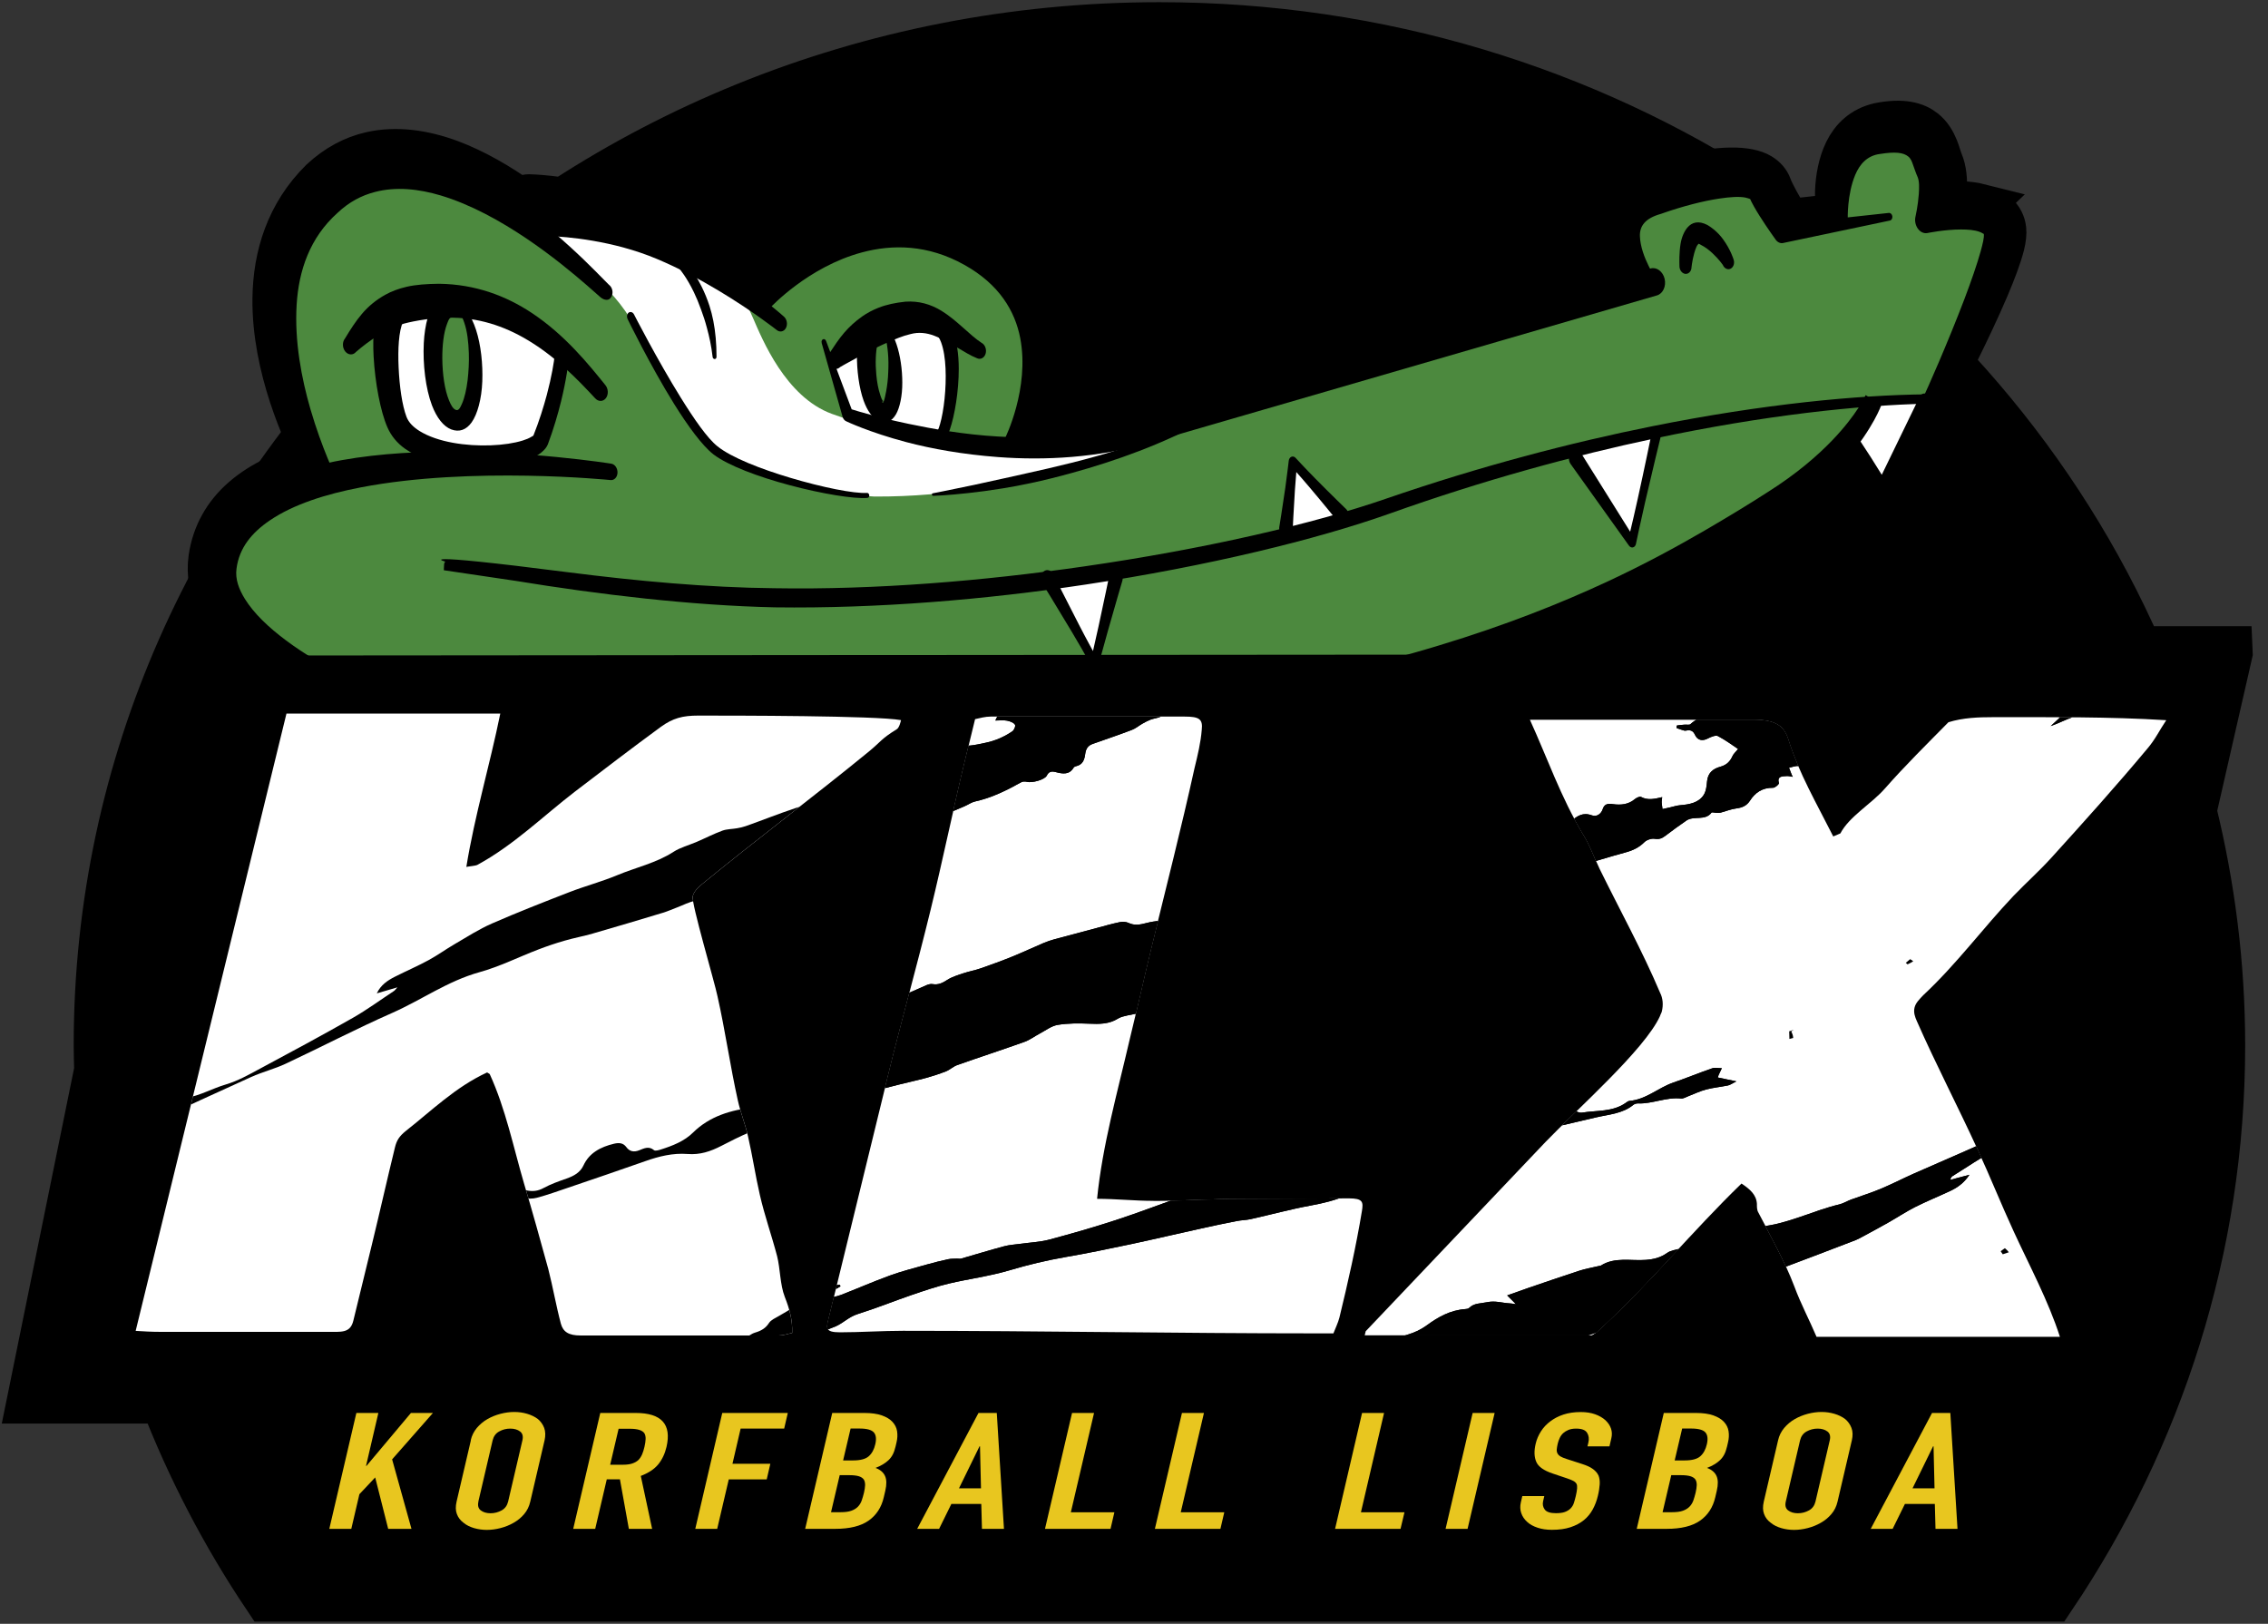 <?xml version="1.0" encoding="UTF-8"?><svg id="uuid-e8964e95-38e6-4ca7-b294-6e2193cecd24" xmlns="http://www.w3.org/2000/svg" xmlns:xlink="http://www.w3.org/1999/xlink" viewBox="0 0 300.07 214.83"><rect x="0" y="0" width="300.07" height="214.83" fill="#333333" stroke="none"/><defs><style>.uuid-d36e812e-e5b5-4a24-8b80-02a1e6827415{clip-path:url(#uuid-72c3348e-f322-4396-bf8b-972d41cc15dc);}.uuid-260d2143-640d-4157-bebe-506b7f265db1,.uuid-1e5b5492-36f9-4e75-bcb3-36855ee0430b{fill:#fff;}.uuid-1e5b5492-36f9-4e75-bcb3-36855ee0430b,.uuid-1da91771-1f33-415a-8952-c96ae4f3e66f,.uuid-4499c37f-ca97-40c2-83d6-e8619315dd3a,.uuid-4de40ef3-b4ee-4490-802b-05ce4de492d0{fill-rule:evenodd;}.uuid-1da91771-1f33-415a-8952-c96ae4f3e66f{fill:#c4c4c0;}.uuid-3e3fdffc-e1d1-457e-964e-31bd48dd0c80{clip-path:url(#uuid-8bae6b4a-905b-471f-883a-badaab90f72a);}.uuid-fd868906-8910-43ea-b670-0e21bb1dc152{clip-path:url(#uuid-20cac0ad-6fe1-43c4-9746-7a3ec35526f1);}.uuid-80bd710e-3174-47eb-8695-df985f94b3f9{fill:#e8c61f;}.uuid-e29973a2-903c-4431-bdfe-359521b334bb,.uuid-c674f93a-b6c7-4d64-b2f1-856e9f83eb4a{fill:none;}.uuid-0c9c2d99-2f8e-4bef-be1f-d5308d322e0c{stroke-width:7px;}.uuid-0c9c2d99-2f8e-4bef-be1f-d5308d322e0c,.uuid-9f18b852-4410-4c43-8868-61751401ae0f{stroke-miterlimit:10;}.uuid-0c9c2d99-2f8e-4bef-be1f-d5308d322e0c,.uuid-9f18b852-4410-4c43-8868-61751401ae0f,.uuid-c674f93a-b6c7-4d64-b2f1-856e9f83eb4a{stroke:#000;}.uuid-4499c37f-ca97-40c2-83d6-e8619315dd3a{fill:#4c893e;}.uuid-9f18b852-4410-4c43-8868-61751401ae0f{stroke-width:6px;}.uuid-c674f93a-b6c7-4d64-b2f1-856e9f83eb4a{stroke-linejoin:round;stroke-width:3.66px;}.uuid-62f2a5ba-d9ea-4661-ab7f-904e8d733465{clip-path:url(#uuid-339ee3f7-3aca-4b66-beb1-f95a8df2a08e);}</style><clipPath id="uuid-339ee3f7-3aca-4b66-beb1-f95a8df2a08e"><ellipse id="uuid-866533ba-5aa1-47fc-96c0-ab0e977a51ef" class="uuid-e29973a2-903c-4431-bdfe-359521b334bb" cx="144.85" cy="36.97" rx="158.08" ry="67.42" transform="translate(-2.9 14.23) rotate(-5.57)"/></clipPath><clipPath id="uuid-8bae6b4a-905b-471f-883a-badaab90f72a"><path id="uuid-52042c4e-43c2-4320-a744-d2da96f5e798" class="uuid-e29973a2-903c-4431-bdfe-359521b334bb" d="m152.62,158.87c-2.51,0-4.96-.27-7.47-.27.7-7.05,2.7-14.1,4.33-21.15.97-3.96,1.84-7.92,2.81-11.89,1.95-7.99,4-15.98,5.76-23.97.41-1.68.82-3.36.95-5.04.16-1.41-.32-1.75-2.27-1.75h-25.68c-.65,0-1.44.2-2.04.34l-1.23,5.04c-1.64,6.72-3.02,13.5-4.66,20.21-1.85,7.59-3.99,15.18-5.84,22.76l-7.63,31.23c-.31,1.28-.55,1.88,1.49,1.88,2.7,0,5.54-.2,8.33-.2,18.15,0,36.3.34,54.44.34h2.51c.26-.67.62-1.41.79-2.08,1.13-4.63,2.22-9.47,2.98-14.1.2-1.21.13-1.68-1.73-1.68-4.75,0-9.51.07-14.35.07-3.82,0-7.7.27-11.51.27h0Z"/></clipPath><clipPath id="uuid-20cac0ad-6fe1-43c4-9746-7a3ec35526f1"><path id="uuid-af7cef6b-bff9-47b7-ab66-a1068ee385ca" class="uuid-e29973a2-903c-4431-bdfe-359521b334bb" d="m202.41,95.21c2.3,5.04,4.1,10.27,7.01,15.11.94,1.48,1.48,3.09,2.22,4.63,2.67,5.44,5.64,10.81,8,16.39.38.74.44,1.61.23,2.48-.05.2-.19.4-.24.6-2.01,4.43-11.02,12.36-15.14,16.65-3,3.16-23.8,25.05-23.8,25.05l-.13.54h30.05c.33-.2.66-.4.91-.67,6.83-6.25,12.3-13.03,18.89-19.41,1.12.74,1.97,1.48,2.04,2.69,0,.4-.01.81.19,1.14,1.71,3.29,3.47,6.38,4.77,9.8.84,2.28,1.99,4.43,2.93,6.65h32.2c-1.53-4.77-4.03-9.4-6.16-14.04-1.64-3.56-3.08-7.18-4.73-10.74-2.61-5.71-5.53-11.28-8.04-16.99-.24-.54-.47-1.14-.3-1.81.15-.6.63-1.07,1.14-1.61,4.46-4.16,7.83-8.8,11.96-13.16,1.62-1.68,3.41-3.29,4.94-4.97,4.33-4.77,8.67-9.6,12.76-14.5,1.04-1.21,1.63-2.48,2.5-3.76-7.52-.47-15.35-.4-22.98-.4-1.86,0-3.92.07-5.84.67-2.85,2.89-5.78,5.78-8.37,8.73-1.81,2.08-4.72,3.69-5.93,5.98l-.94.4c-2.13-4.23-4.56-8.39-5.97-12.89-.58-1.81-1.8-2.55-4.59-2.55h-29.59Zm50.32,31.7c.17.07.25.13.4.27-.22.13-.44.27-.75.4l-.23-.2.71-.6-.13.13h0Zm12.24,39.02l-.27-.4c.22-.13.34-.27.56-.4.23.2.38.34.52.54l-.81.27h0Zm-27.97-29.48c.12.27.24.54.25.87l-.5.13-.03-1.01.61-.2-.33.2h0Z"/></clipPath><clipPath id="uuid-72c3348e-f322-4396-bf8b-972d41cc15dc"><path id="uuid-4c0f897b-c950-46e3-becb-74f9664a3020" class="uuid-e29973a2-903c-4431-bdfe-359521b334bb" d="m64.79,142.09c2.12,4.63,3.13,9.67,4.55,14.51,1.13,3.76,2.16,7.52,3.2,11.28.62,2.42,1.04,4.9,1.67,7.25.3,1.07,1.02,1.55,2.6,1.55h26.24c.56,0,1.17-.2,1.76-.34.05-1.75-.35-3.16-.98-4.77-.63-1.61-.59-3.69-1.01-5.37-.72-2.75-1.66-5.37-2.29-8.13-.59-2.55-.97-5.17-1.56-7.72-.35-1.61-1-3.16-1.35-4.77-1.02-4.57-1.66-9.2-2.69-13.77-.38-1.88-3.49-12.36-3.28-13.23.15-.6.65-1.14,1.23-1.61,7.21-5.91,14.84-11.62,22.06-17.53,1.63-1.34,1.62-1.68,3.7-2.96.33-.2.51-.94.57-1.21-3.3-.6-22.09-.6-26.84-.6-2.05,0-3.34.34-4.92,1.48-3.85,2.82-7.63,5.71-11.41,8.6-4.12,3.16-8.05,7.05-12.88,9.67-.22.13-1.17.2-1.46.27,1.1-6.78,3.11-13.5,4.49-20.28h-28.29l-19.95,81.66c1.1.07,2.11.13,3.22.13h22.05c1.95,0,3.12.2,3.53-1.48l2.44-10.01c1.05-4.3,2.01-8.6,3.06-12.89.23-.94.55-1.48,1.47-2.22,3.34-2.62,6.53-5.78,10.73-7.72l.32.2h0Zm87.83,16.79c-2.51,0-4.96-.27-7.47-.27.7-7.05,2.7-14.1,4.33-21.15.97-3.96,1.84-7.92,2.81-11.89,1.95-7.99,4-15.98,5.76-23.97.41-1.68.82-3.36.95-5.04.16-1.41-.32-1.75-2.27-1.75h-25.68c-.65,0-1.44.2-2.04.34l-1.23,5.04c-1.64,6.72-3.02,13.5-4.66,20.21-1.85,7.59-3.99,15.18-5.84,22.76l-7.63,31.23c-.31,1.28-.55,1.88,1.49,1.88,2.7,0,5.54-.2,8.33-.2,18.15,0,36.3.34,54.44.34h2.51c.26-.67.62-1.41.79-2.08,1.13-4.63,2.22-9.47,2.98-14.1.2-1.21.13-1.68-1.73-1.68-4.75,0-9.51.07-14.35.07-3.82,0-7.7.27-11.51.27h0Zm49.8-63.66c2.3,5.04,4.1,10.27,7.01,15.11.94,1.48,1.48,3.09,2.22,4.63,2.67,5.44,5.64,10.81,8,16.39.38.74.44,1.61.23,2.48-.05.2-.19.4-.24.6-2.01,4.43-11.02,12.36-15.14,16.65-3,3.16-23.8,25.05-23.8,25.05l-.13.54h30.05c.33-.2.66-.4.91-.67,6.83-6.25,12.3-13.03,18.89-19.41,1.12.74,1.97,1.48,2.04,2.69,0,.4-.01.81.19,1.14,1.71,3.29,3.47,6.38,4.77,9.8.84,2.28,1.99,4.43,2.93,6.65h32.2c-1.53-4.77-4.03-9.4-6.16-14.04-1.64-3.56-3.08-7.18-4.73-10.74-2.61-5.71-5.53-11.28-8.04-16.99-.24-.54-.47-1.14-.3-1.81.15-.6.63-1.07,1.14-1.61,4.46-4.16,7.83-8.8,11.96-13.16,1.62-1.68,3.41-3.29,4.94-4.97,4.33-4.77,8.67-9.6,12.76-14.5,1.04-1.21,1.63-2.48,2.5-3.76-7.52-.47-15.35-.4-22.98-.4-1.86,0-3.92.07-5.84.67-2.85,2.89-5.78,5.78-8.37,8.73-1.81,2.08-4.72,3.69-5.93,5.98l-.94.4c-2.13-4.23-4.56-8.39-5.97-12.89-.58-1.81-1.8-2.55-4.59-2.55h-29.59Zm50.32,31.7c.17.07.25.13.4.27-.22.13-.44.27-.75.4l-.23-.2.71-.6-.13.13h0Zm12.24,39.02l-.27-.4c.22-.13.34-.27.56-.4.23.2.38.34.52.54l-.81.27h0Zm-27.97-29.48c.12.27.24.54.25.87l-.5.13-.03-1.01.61-.2-.33.2h0Z"/></clipPath></defs><path class="uuid-0c9c2d99-2f8e-4bef-be1f-d5308d322e0c" d="m294.54,86.34h-11.83C261.53,37.86,211.61,3.79,153.4,3.79,75.99,3.79,13.25,64,13.25,138.28c0,1.12.04,2.23.06,3.35l-8.79,43.2h17.39c3.57,9.25,8.15,18.03,13.63,26.2h235.71c14.09-20.98,22.3-45.93,22.3-72.74,0-10.68-1.34-21.05-3.79-31.01l4.78-20.93Z"/><path d="m271.85,211.03c14.09-20.98,22.3-45.93,22.3-72.74C294.15,64,231.4,3.79,154,3.79S13.85,64,13.85,138.28c0,26.81,8.21,51.77,22.3,72.74h235.71Z"/><g><path class="uuid-9f18b852-4410-4c43-8868-61751401ae0f" d="m57.35,100.64l-.22-.03c.08.04.16.04.22.03Z"/><path class="uuid-9f18b852-4410-4c43-8868-61751401ae0f" d="m261.9,27.29c-1.5-.38-3.43-.38-4.88-.3.1-.59.18-1.24.22-1.89.07-1.32-.07-2.63-.47-3.59-.24-.59-.4-1.24-.64-1.84-.36-.89-.84-1.7-1.62-2.32-1.04-.83-2.75-1.38-5.87-.76-2.11.48-3.49,1.8-4.32,3.5-.79,1.62-1.11,3.52-1.18,5.17-.06,1.62.09,2.92.15,3.34l-6.71.73c-.36-.59-.97-1.6-1.52-2.61-.41-.76-.79-1.5-.98-2.03-.2-.56-.6-1.05-1.24-1.44-.77-.47-2.08-.76-3.86-.73-1.79.02-4.12.33-6.89,1.05-.9.24-1.84.54-2.82.87-2.82,1.06-4,2.8-4.31,4.62-.24,1.44.01,2.99.59,4.39.35.86.81,1.65,1.25,2.34l-64.84,19.51c-5.6,1.72-11.22,2.26-16.38,2.2,1.05-2.44,2.97-7.9,2.07-13.57-.69-4.35-2.99-8.85-8.53-12.26-5.46-3.36-10.82-3.63-15.44-2.64-8.11,1.75-13.9,7.54-13.9,7.54-.27.28-.42.64-.52,1.03-.86-.64-1.79-1.32-2.81-2.02-2.42-1.66-5.23-3.41-8.2-4.91-3.05-1.54-6.19-2.56-8.99-3.25-5.23-1.29-9.25-1.37-9.25-1.37-.46,0-.86.21-1.18.54-2.88-2.04-6.06-3.9-9.29-5.11-3.51-1.3-7.09-1.82-10.44-1.06-2.3.52-4.48,1.67-6.48,3.53-4.45,4.39-6.16,9.93-6.22,15.57-.05,4.46.92,8.93,2.19,12.81,1.23,3.74,2.71,6.9,3.76,8.92-.13.03-.27.05-.39.09-3.9,1.03-7.29,2.59-9.73,4.72-2.34,2.04-3.84,4.65-4.3,7.81-.57,4.11,1.51,8.43,5.59,12.16,2.78,2.54,6.5,4.87,10.6,6.81,3.55,1.67,7.39,3.04,11.16,4.05.88.22,1.75.41,2.62.6-.07.76-.08,1.55-.15,2.15l-.11.61c-.07.22-.16.38-.3.41l.22.03-.06.33,4.38,1.44s6.46,3.16,13.83,3.57l26.74.25,9.42,1.17c.03.09.03.19.07.27.28.56.76.91,1.28.94l2.35-3.44,2.46-6.06c2,.07,4.15.13,6.42.14,3.53.02,7.36-.04,11.41-.23,3.64-.17,7.45-.47,11.37-.84,14.4-1.36,30.33-3.94,44.87-8.4,8.85-2.76,16.33-5.78,22.67-8.82,5-2.4,9.3-4.78,13-7.08,3.17-1.97,5.89-3.88,8.27-5.57,3.92-2.83,6.74-5.57,8.74-7.93.41-.48.77-.94,1.11-1.38.32.58.7,1.27,1.09,1.97.97,1.71,1.98,3.39,1.98,3.39.14.23.35.36.58.36.23,0,.43-.14.54-.37l5.65-11.27c.1-.2.12-.44.08-.66,1.07-1.95,4.65-8.89,7.02-14.46.94-2.21,1.69-4.22,2.04-5.62.21-.85.27-1.55.22-2.01-.15-1.51-1.38-2.62-3.2-3.08Z"/></g><g class="uuid-62f2a5ba-d9ea-4661-ab7f-904e8d733465"><g><path class="uuid-4499c37f-ca97-40c2-83d6-e8619315dd3a" d="m49.81,212.01s-8.24-1.36-8.44-1.21c-.19.15-.68-9.1-3.39-14.56-2.71-5.46-10.58-7.91-15.55-11.81-4.97-3.9-25.73-14.66-30-22.15-1.62-2.84,6.44-18.51,13.37-29.24,3.45-5.35,12.76-12.72,17.01-16.67,4.24-3.94,15.57-17.46,18.19-18.77,1.23-.61,12.03,1.8,15.66,3.37,1.25.54.1-4.9,1.75-5.46.09-.03-27.56-6.95-28.65-19.53-.72-8.34,12.82-11.91,14.06-12.51,1.24-.59-15.14-22.47.63-37.34,10.08-9.51,25.76,3.31,25.62,3.42s9.19-1.86,29.44,9.28c1.79.98,10.26-12.94,26.5-6.03,16.1,6.84,8.28,25.9,8.3,26.01.01.07,9.72,3.05,48.13-10.89,10.75-3.9,23.48-5.34,34.11-10.68,1.55-.78-5.31-8.44,6.13-11.46,11.45-3.03,13.52,4.83,13.48,4.92-.04.09,7.97-1.8,7.97-1.8,0,0-.71-9.96,6.19-10.26,6.91-.29,5.2,9.49,5.2,9.49,0,0,7.79.02,8.03,2.81.24,2.79-6.46,18.67-9.13,21.63-2.67,2.97-6.55,2.92-6.68,2.37-.13-.55-22.33,25.56-65.09,34.7-42.76,9.14-66.38,8.08-66.38,8.08l-3.2,9.91s8.93.21,13.51,3.42c4.58,3.21,9.59,10.71,13.64,17.58,4.05,6.87,23.66,32.31,23.66,32.31l-9.36,34.47c-33.13-1.04-66.96-3.54-90.35,15.34l-14.36,1.26h0Zm-22.67-59.66s4.6,5.16,11.05,10.28c6.45,5.12,11.15,7.33,11.15,7.33,0,0,4-8.45,5.86-15.59,2.1-8.07-9.09-17.7-9.09-17.7,0,0-6.5,3.7-10.25,4.69-3.75,1-8.73,11-8.73,11h0Z"/><path class="uuid-1da91771-1f33-415a-8952-c96ae4f3e66f" d="m86.41,211.54c-.25-.56-7.96-17.42-10.09-23.54-2.13-6.12-7.43-25.76-7.8-31.11-.37-5.35-.01-26-.27-28.68-.26-2.69-1.12-10.39-3.69-16.91-2.57-6.52-3.14-8.49-3.14-8.49l-4.38-1.44,1.06-5.65c15.76,3.28,28.39,3.57,45.41,2.01,3.06-.28,9.88-.02,12.98-.46l-2.66,9.72-4.86.32s-.35,5.7.58,7.63c2.84,5.92,15.42,17.57,15.42,17.57,0,0,4.02,18.37,4.05,18.31.03-.06,4.33,17.15,4.33,17.15l3.8,30.92,4.51,7.73s-55,5.49-55.25,4.92h0Z"/><path class="uuid-1e5b5492-36f9-4e75-bcb3-36855ee0430b" d="m208.35,59.66l7.6,11.94,3.29-13.99s-2.14.32-5.04.85c-2.9.53-5.84,1.2-5.84,1.2h0Z"/><polygon class="uuid-1e5b5492-36f9-4e75-bcb3-36855ee0430b" points="246.82 53.83 245.17 57.71 249.05 64.06 254.08 53.11 246.82 53.83 246.82 53.83"/><path class="uuid-1e5b5492-36f9-4e75-bcb3-36855ee0430b" d="m69.11,28.84s5.05,4.59,9.67,8.09c4.9,3.72,7.17,10.32,9.49,14.18,2.32,3.86,5.39,7.98,7.33,9.45,1.94,1.48,17.04,5.11,20.09,5.13,20.16.12,35.89-7.6,35.89-7.6,0,0-18.76,5.01-41.53-3.34-6.13-2.25-9.22-9.92-10.41-12.65-1.19-2.73-1.99-3.88-2.48-4.47-.49-.59-14.56-7.15-16.61-7.74-2.05-.6-11.45-1.05-11.45-1.05h0Z"/><path class="uuid-1e5b5492-36f9-4e75-bcb3-36855ee0430b" d="m123.94,42.95l-9.5.77-4.53,4.05,2.37,7.51s10.37,3.48,11.87,2.76c1.53-.72,3.29-13.52-.21-15.09h0Z"/><path class="uuid-4de40ef3-b4ee-4490-802b-05ce4de492d0" d="m123.93,42.81l-9.51.64s-.08.02-.11.05l-4.58,3.98c-.1.09-.14.25-.09.4l2.28,7.55c.05.15.15.27.28.31,0,0,4.75,1.71,8.29,2.62,1.84.48,3.39.67,3.93.44.39-.17.87-.86,1.25-1.97.65-1.89,1.18-5.1,1.18-8.01,0-1.98-.27-3.82-.85-5.1-.42-.93-1.02-1.58-1.75-1.94l-.32,1.05h0Zm-.29,1.31c.4.17.66.6.87,1.16.35.94.53,2.16.59,3.46.12,2.65-.22,5.62-.73,7.38-.11.36-.21.67-.33.91-.06.11-.08.22-.14.25-.55.28-2.39-.08-4.42-.54-2.87-.65-6.08-1.61-6.89-1.86l-2.3-6.98,4.27-3.93,9.42-.89-.32,1.05h0Z"/><path class="uuid-1e5b5492-36f9-4e75-bcb3-36855ee0430b" d="m51.71,41.47c-1.25,3.04-.53,11.09.81,14.37,2.48,6.04,17.95,5.14,19.02,2.34,1.92-5,2.72-9.67,2.81-11.34.1-1.86-7.08-4.97-12.24-5.81-6.12-1-10.4.44-10.4.44h0Z"/><path class="uuid-4de40ef3-b4ee-4490-802b-05ce4de492d0" d="m51.34,39.33c-.17.12-.3.48-.35.97l-.9.09c-.57,1.52-.81,4.03-.66,6.75.19,3.51.92,7.34,1.83,9.4.49,1.12,1.28,2.09,2.35,2.84,1.57,1.11,3.74,1.81,6.07,2.14,3.66.51,7.72.16,10.14-.69,1.47-.52,2.39-1.32,2.67-2.06.75-2.01,1.32-3.96,1.75-5.7.68-2.79.99-5.03,1.04-6.1.02-.53-.16-1.17-.67-1.77-.58-.69-1.7-1.47-3.14-2.19-2.6-1.3-6.29-2.51-9.3-2.96-2.01-.31-3.83-.36-5.37-.28-3.28.16-5.32.87-5.32.87l-.15-1.3h0Zm22.06,7.53c-.09,1.03-.42,2.98-1.05,5.37-.44,1.63-1.01,3.47-1.76,5.35-.04.1-.16.13-.29.21-.3.19-.69.35-1.14.49-2.23.7-5.95.9-9.28.29-1.63-.3-3.16-.8-4.36-1.54-.8-.5-1.44-1.1-1.74-1.89-.57-1.49-.93-4.03-1.04-6.54-.11-2.4.01-4.78.59-6.05l-.06-.56c.87-.16,2.12-.34,3.67-.38,1.47-.04,3.2.05,5.12.39,2,.35,4.31,1.06,6.36,1.89,1.66.68,3.15,1.44,4.15,2.17.35.25.71.66.84.8h0Zm-20.63-4.78c-.19.08-.41.15-.64.19l-.2.02s.29-.09.84-.21h0Z"/><path class="uuid-4de40ef3-b4ee-4490-802b-05ce4de492d0" d="m86.83,98.04s-6.74.13-15.81-1.18c-4.77-.69-10.19-1.77-15.6-3.51-6.31-1.95-12.79-5.05-17.57-8.62-2.33-1.74-4.24-3.56-5.44-5.48-.82-1.32-1.3-2.64-1.12-4,.35-2.77,2.03-4.79,4.42-6.41,3.11-2.11,7.38-3.47,12.02-4.36,14.65-2.83,33.04-.97,33.04-.97.49.06.91-.37.93-.97.02-.6-.35-1.13-.84-1.2,0,0-11.45-1.83-23.62-1.57-5.41.12-10.96.66-15.73,1.92-3.9,1.03-7.29,2.59-9.73,4.72-2.34,2.04-3.84,4.65-4.3,7.81-.57,4.11,1.51,8.43,5.59,12.16,2.78,2.54,6.5,4.87,10.6,6.81,3.55,1.67,7.39,3.04,11.16,4.05,5.61,1.44,11.19,2.23,16.1,2.59,9.24.69,16.05,0,16.05,0,.4-.02.69-.44.65-.93-.04-.49-.4-.87-.8-.84h0Z"/><path class="uuid-4de40ef3-b4ee-4490-802b-05ce4de492d0" d="m80.46,37.58s.04.04.05.06l.05.03h0s0,0,0,0c0,.02-.03,0-.05-.03"/><path class="uuid-4de40ef3-b4ee-4490-802b-05ce4de492d0" d="m78.74,35.83c-3.54-3.56-11.41-10.92-19.66-13.99-3.51-1.3-7.09-1.82-10.44-1.06-2.3.52-4.48,1.67-6.48,3.53-4.45,4.39-6.16,9.93-6.22,15.57-.05,4.46.92,8.93,2.19,12.81,2.15,6.55,5.1,11.33,5.1,11.33.23.42.69.54,1.02.28.33-.26.41-.81.18-1.22,0,0-1.83-3.72-3.35-8.93-1.18-4.05-2.13-9.02-1.83-13.86.28-4.47,1.72-8.83,5.41-12.13,1.52-1.44,3.19-2.31,4.94-2.76,2.79-.73,5.78-.42,8.75.47,7.93,2.39,15.71,8.76,19.26,11.84.89.77,1.52,1.34,1.82,1.6.62.53,1.1.32,1.15.28.43-.26.59-.91.35-1.45-.09-.2-.22-.36-.37-.47h0"/><path class="uuid-4de40ef3-b4ee-4490-802b-05ce4de492d0" d="m69.81,31.2s3.72-.19,8.61.65c2.63.45,5.59,1.19,8.5,2.41,2.92,1.23,5.7,2.72,8.09,4.15,4.58,2.74,7.74,5.24,7.74,5.24.41.35.97.24,1.23-.25.26-.49.14-1.17-.27-1.52,0,0-3.13-2.8-7.71-5.96-2.42-1.66-5.23-3.41-8.2-4.91-3.05-1.54-6.19-2.56-8.99-3.25-5.23-1.29-9.25-1.37-9.25-1.37-1.08.01-1.9,1.1-1.83,2.42.07,1.32,1.01,2.38,2.09,2.37h0Z"/><path class="uuid-4de40ef3-b4ee-4490-802b-05ce4de492d0" d="m101.96,40.66s4.97-5.37,12.09-7.27c4-1.07,8.68-1.07,13.54,1.65,4.63,2.58,6.7,6.12,7.39,9.68,1.28,6.68-2,13.24-2,13.24-.26.49-.13,1.17.29,1.51.42.34.97.22,1.22-.27,0,0,3.91-7.27,2.7-14.91-.69-4.35-2.99-8.85-8.53-12.26-5.46-3.36-10.82-3.63-15.44-2.64-8.11,1.75-13.9,7.54-13.9,7.54-.8.83-.86,2.34-.14,3.37.73,1.03,1.97,1.19,2.77.36h0Z"/><path class="uuid-4de40ef3-b4ee-4490-802b-05ce4de492d0" d="m108.71,45.37l2.78,9.81c.09.26.26.47.48.56,0,0,3.02,1.45,7.94,2.75,3.32.88,7.49,1.63,12.15,1.98,6.17.46,13.17.12,20.16-1.93l67.01-19.46c.79-.23,1.24-1.22,1.01-2.2-.24-.98-1.07-1.59-1.86-1.36l-66.86,20.12c-6.74,2.07-13.5,2.45-19.46,2.11-4.54-.26-8.61-1-11.87-1.68-3.91-.82-6.63-1.64-7.51-1.92l-3.38-9.03c-.07-.2-.25-.31-.41-.24-.16.07-.24.29-.17.49h0Z"/><path class="uuid-4de40ef3-b4ee-4490-802b-05ce4de492d0" d="m219.19,37.03s-2.12-3.04-2.22-5.77c-.05-1.35.69-2.38,2.76-2.96,3.06-1.08,5.69-1.72,7.75-2.03,1.47-.22,2.64-.29,3.46-.13.26.05.61.19.61.19,0,0-.05-.11-.07-.16.27.63.77,1.52,1.33,2.4.98,1.56,2.11,3.12,2.11,3.12.23.34.59.52.94.47l14.18-2.98c.22-.04.37-.29.33-.57-.04-.28-.26-.47-.48-.44l-13.79,1.5c-.36-.59-.97-1.6-1.52-2.6-.41-.76-.79-1.5-.98-2.03-.2-.56-.6-1.05-1.24-1.44-.77-.47-2.08-.76-3.86-.73-1.79.02-4.12.33-6.89,1.05-.9.24-1.84.54-2.82.87-2.82,1.06-4,2.8-4.31,4.62-.24,1.44.01,2.99.59,4.39,1.05,2.54,2.97,4.6,2.97,4.6.33.4.85.42,1.16.05.31-.38.3-1.01-.03-1.41h0Z"/><path class="uuid-4de40ef3-b4ee-4490-802b-05ce4de492d0" d="m244.47,28.97s-.11-3.22.99-5.84c.58-1.38,1.57-2.55,3.27-2.76,2.01-.32,3.1-.2,3.75.34.34.28.48.68.62,1.08.2.54.37,1.09.6,1.6.26.59.22,1.46.17,2.28-.11,1.53-.43,2.94-.43,2.94-.14.55-.03,1.16.29,1.62.32.46.8.69,1.28.6,0,0,2.26-.47,4.44-.47.9,0,1.78.06,2.45.31.16.06.31.12.43.21.05.04.13.03.14.09.06.44-.13,1.24-.42,2.29-.48,1.73-1.26,3.96-2.14,6.29-2.22,5.83-5.07,12.28-5.51,13.12-.13.22-.08.54.12.71.19.17.45.12.58-.1.56-.91,4.66-8.77,7.28-14.92.94-2.21,1.69-4.22,2.04-5.62.21-.85.27-1.55.22-2.01-.15-1.51-1.38-2.62-3.2-3.08-1.5-.38-3.43-.38-4.88-.3.1-.59.18-1.24.22-1.89.07-1.32-.07-2.63-.47-3.59-.24-.59-.4-1.24-.64-1.84-.36-.89-.84-1.7-1.62-2.32-1.04-.83-2.75-1.38-5.87-.76-2.11.48-3.49,1.8-4.32,3.5-.79,1.62-1.11,3.52-1.18,5.17-.07,1.97.17,3.49.17,3.49.06.55.47.97.91.93.45-.04.77-.51.71-1.06h0Z"/><path class="uuid-4de40ef3-b4ee-4490-802b-05ce4de492d0" d="m83.02,42.18s2.96,6.1,6.17,11.26c1.83,2.94,3.75,5.55,5.2,6.67,1.95,1.49,6,2.99,10.05,4.07,4.29,1.15,8.58,1.85,10.33,1.69.15-.01.26-.17.24-.35-.02-.18-.15-.32-.3-.31-1.73.11-5.93-.74-10.12-1.99-3.9-1.16-7.8-2.68-9.66-4.17-1.36-1.08-3.11-3.63-4.84-6.41-3.17-5.1-6.21-11.05-6.21-11.05-.15-.29-.46-.4-.69-.24-.23.16-.3.53-.16.83h0Z"/><path class="uuid-4de40ef3-b4ee-4490-802b-05ce4de492d0" d="m123.48,65.6s1.77-.05,4.64-.37c1.33-.14,2.88-.35,4.61-.63,1.15-.19,2.38-.41,3.66-.69,1.73-.37,3.56-.82,5.43-1.34,5.82-1.6,12.13-3.87,17.49-6.85.13-.07.19-.27.12-.43-.07-.17-.23-.25-.36-.18-4.31,2.2-9.2,3.9-13.95,5.23-2.21.62-4.39,1.16-6.47,1.64-1.51.35-2.97.67-4.34.98-2.03.45-3.87.85-5.43,1.19-3.35.71-5.46,1.11-5.46,1.11-.07,0-.13.09-.12.18.01.09.08.16.15.15h0Z"/><path class="uuid-4de40ef3-b4ee-4490-802b-05ce4de492d0" d="m89.94,35.62s.9,1.04,1.87,3.05c.32.66.64,1.43.95,2.3.27.73.54,1.53.77,2.41.31,1.14.59,2.4.75,3.81,0,.17.13.31.28.31s.25-.15.24-.32c0-1.75-.15-3.32-.42-4.72-.14-.71-.31-1.37-.51-1.99-.31-.96-.67-1.8-1.02-2.51-1.11-2.24-2.22-3.33-2.22-3.33-.24-.25-.58-.23-.78.05-.19.27-.16.7.08.95h0Z"/><path class="uuid-4de40ef3-b4ee-4490-802b-05ce4de492d0" d="m207.81,61.4l7.7,10.77c.13.19.33.29.53.25.19-.04.35-.21.4-.44,0,0,.55-2.65,1.24-5.64.9-3.91,2-8.4,2-8.4.09-.39-.11-.82-.43-.95-.33-.13-.67.08-.76.48,0,0-.93,4.56-1.8,8.48-.38,1.74-.76,3.35-1.01,4.39l-6.46-10.33c-.34-.5-.93-.6-1.32-.22-.39.38-.44,1.1-.1,1.6h0Z"/><path class="uuid-4de40ef3-b4ee-4490-802b-05ce4de492d0" d="m246.83,52.29s-1.08,2.49-4.41,5.96c-1.99,2.07-4.76,4.47-8.57,6.87-2.4,1.55-5.16,3.23-8.32,5.07-3.67,2.13-7.89,4.43-12.8,6.72-6.24,2.91-13.59,5.83-22.28,8.46-11.37,3.49-23.61,5.73-35.26,7.27-6.55.86-12.93,1.46-18.85,1.96-2.81.23-5.53.43-8.11.64-5.07.41-9.64.77-13.54,1.03-8.39.55-13.58.71-13.58.71l.02,1.38s4.31.52,11.44.91c3.27.18,7.13.35,11.43.37,3.53.02,7.36-.04,11.41-.23,3.64-.17,7.45-.47,11.37-.84,14.4-1.36,30.33-3.94,44.87-8.4,8.85-2.76,16.33-5.78,22.67-8.82,5-2.4,9.3-4.78,13-7.08,3.17-1.97,5.89-3.88,8.27-5.57,3.92-2.83,6.74-5.57,8.74-7.93,3.57-4.22,4.59-7.21,4.59-7.21l-2.09-1.29h0Z"/><path class="uuid-4de40ef3-b4ee-4490-802b-05ce4de492d0" d="m253.99,52.47l-5.02,10.34c-.39-.63-.91-1.47-1.44-2.3-1.05-1.65-2.14-3.25-2.14-3.25-.16-.26-.46-.33-.66-.15-.21.18-.25.54-.09.8,0,0,.93,1.74,1.9,3.46.97,1.71,1.98,3.39,1.98,3.39.14.23.35.36.58.36.23,0,.43-.14.54-.37l5.65-11.27c.21-.42.09-.99-.27-1.27-.36-.28-.81-.16-1.02.26h0Z"/><path class="uuid-4de40ef3-b4ee-4490-802b-05ce4de492d0" d="m223.8,35.34c.04-.38.22-1.66.62-2.61.09-.23.21-.41.37-.5.01,0,0,.05.02.05.05.01.11.05.18.09.64.32,1.15.73,1.58,1.13.88.82,1.37,1.55,1.37,1.55.2.48.68.7,1.06.48.39-.22.54-.79.34-1.27,0,0-.37-1.24-1.38-2.62-.31-.43-.7-.85-1.16-1.24-.27-.23-.57-.43-.89-.63-1.19-.62-2.06-.37-2.67.35-.42.51-.75,1.27-.89,2.13-.2,1.19-.16,2.49-.15,2.91-.02.54.33,1.02.77,1.07.44.05.82-.34.83-.88h0Z"/><line class="uuid-c674f93a-b6c7-4d64-b2f1-856e9f83eb4a" x1="57.41" y1="96.2" x2="56.84" y2="101.52"/><path class="uuid-4de40ef3-b4ee-4490-802b-05ce4de492d0" d="m-6.28,161.22c.12-.29.26-.63.41-1.01,1.73-4.39,5.39-14.59,8.06-19.26,1.32-2.31,2.74-4.23,4.55-6.29,2.93-3.32,6.85-6.95,12.89-12.83,6.93-6.81,12.71-13.89,16.94-18.31,1.73-1.81,3.17-3.17,4.33-3.79,1.65-.89,3.48-.87,5.48-.45,2.7.57,5.7,1.86,9.01,2.98,2.29.77,4.95,1.56,7.37,2.24,4.02,1.13,7.39,1.96,7.39,1.96.28.08.55-.14.6-.47.05-.34-.14-.68-.42-.75,0,0-4.19-1.27-8.76-2.83-1.96-.67-3.99-1.38-5.79-2.08-4.03-1.55-7.6-3.3-10.77-3.75-1.8-.25-3.48-.09-5.05.68-1.32.65-2.99,2.05-4.96,4.01-4.3,4.28-10.13,11.26-17.13,17.9-6.15,5.88-10.14,9.51-13.13,12.85-1.97,2.2-3.52,4.29-4.96,6.77-2.75,4.76-6.57,15.18-8.36,19.67-.34.85-.73,1.72-.73,1.72,0,0,.44-.43.54-.47.48-.22.89-.11,1.23.12-.54-.35-3.39.79-1.58,3.02.2.25.64.76,1.27,1.45,3.01,3.32,10.26,10.72,13.89,12.09,1.42.53,3.6,1.72,6.03,3.14,2.28,1.33,4.76,2.89,7.05,4.32,2.99,1.87,5.65,3.54,7.04,4.43,2.26,1.39,7.15,4.7,11.51,8.54,2.65,2.34,5.12,4.84,6.63,7.28.14.25.41.32.61.16.19-.16.24-.49.1-.73-1.4-2.69-3.76-5.58-6.37-8.26-4.23-4.35-9.08-8.13-11.32-9.75-2.14-1.48-7.25-5.03-12.03-8-3.38-2.1-6.6-3.9-8.51-4.62-3.34-1.26-9.91-8.21-12.68-11.26l-.37-.41h0Zm-1.66,2.04c-.41.05-.77-.12-.91-.22.39.25.7.26.91.22h0Zm.85-.48l.06-.07c-.06.08-.13.15-.2.21l.07-.06s.05-.05.07-.08h0Z"/><path class="uuid-4de40ef3-b4ee-4490-802b-05ce4de492d0" d="m22.12,142.69s-.2,2.68.78,5.61c.56,1.67,1.52,3.37,3.04,4.77,1.01.9,2.48,2.3,4.26,3.89,1.31,1.17,2.8,2.44,4.35,3.76,4.61,3.94,9.83,8.25,13.32,10.92,3.26,2.47,7.16,5.7,10.37,8.76,2.7,2.57,4.93,4.97,5.69,6.68.61,1.36.68,4.92.66,8.79-.03,5.13-.37,10.76-.53,13.16l-13.15,2.34-7.92-1.45c-.19-.58-.46-1.4-.78-2.34-.78-2.29-1.87-5.3-2.58-7.49-.42-1.3-.74-2.25-.75-2.51,0-.38-.25-.71-.56-.73-.31-.02-.57.27-.57.65-.03.45.48,3.01,1.15,5.87.92,3.9,2.11,8.33,2.11,8.33.16.54.55.93,1.01,1.02l8.82,1.78c.13.02.25.03.38,0l14.32-2.44c.57-.1,1-.65,1.06-1.36,0,0,.77-9.75.66-17.08-.05-3.61-.38-6.67-.99-8-.88-1.96-3.35-4.82-6.46-7.78-3.29-3.13-7.29-6.42-10.64-8.95-3.71-2.78-9.32-7.47-14.17-11.43-1.25-1.02-2.45-2-3.56-2.86-1.88-1.46-3.49-2.62-4.57-3.4-1.35-.94-2.26-2.22-2.88-3.51-1.21-2.5-1.38-4.95-1.38-4.95,0-.18-.12-.33-.26-.34-.14-.01-.26.12-.26.3h0Z"/><path class="uuid-4de40ef3-b4ee-4490-802b-05ce4de492d0" d="m28.51,151.68s.53-1.95,2.74-4.33c.95-1.03,2.18-2.18,3.89-3.22,1.43-.91,3.56-1.98,5.93-3.2,1.93-.99,4-2.09,6.06-3.15,6.26-3.21,12.23-6.15,12.23-6.15.22-.09.33-.39.24-.67-.09-.28-.34-.43-.56-.34,0,0-7.98,2.69-15.28,5.73-1.75.73-3.46,1.49-5.01,2.24-1.98.97-3.68,1.95-4.9,2.74-2.4,1.64-4.03,3.34-5,4.95-1.74,2.85-1.72,5.08-1.72,5.08-.05.46.22.91.6,1,.38.09.73-.21.78-.68h0Z"/><path class="uuid-4de40ef3-b4ee-4490-802b-05ce4de492d0" d="m46.69,139.93s2.66,3.11,4.83,6.23c1.07,1.54,2.06,3.05,2.36,4.17.1.39.01.98-.1,1.73-.23,1.54-.73,3.5-1.32,5.54-.59,2.01-1.28,4.08-1.9,5.93-1.11,3.32-2.02,5.89-2.02,5.89l-.56,1.44,2.42,1.53.56-1.44s1-2.34,2.13-5.5c.94-2.61,1.97-5.79,2.7-8.59.86-3.26,1.21-6.14.85-7.47-.4-1.46-1.56-3.51-2.99-5.46-2.35-3.22-5.29-6.29-5.29-6.29l-.98-1.08-1.66,2.27.98,1.08h0Z"/><path class="uuid-4de40ef3-b4ee-4490-802b-05ce4de492d0" d="m115.33,96.74l-3.94,9.54c-.23.55-.2,1.23.08,1.78.28.56.76.91,1.28.94,0,0,4.67.28,9.03,1.57,2.02.6,3.99,1.4,5.29,2.55,1.96,1.73,8.83,11.24,15.79,20.94,2.87,4,5.72,8.08,8.3,11.62.73,1,1.44,1.95,2.13,2.85,1.28,1.65,2.45,3.09,3.46,4.32,2.19,2.65,7.63,8.86,7.63,8.86l.27-.11s-4.68-7.13-6.45-10.21c-.82-1.42-1.8-3.07-2.93-4.87-.57-.92-1.19-1.86-1.84-2.84-1.37-2.06-2.89-4.23-4.45-6.47-8.19-11.75-17.81-24.96-20.21-27.08-1.6-1.41-3.97-2.46-6.45-3.18-2.62-.76-5.35-1.18-7.23-1.4l2.87-7.07-2.66-1.76h0Z"/><path class="uuid-4de40ef3-b4ee-4490-802b-05ce4de492d0" d="m60.52,103.53s2.22,5.02,4.06,11.36c1.08,3.74,2.02,7.93,2.28,11.83.51,7.82-.05,17.8,0,24.79.02,2.65.13,4.88.4,6.44,1.14,6.6,3.87,17.01,7,26.46.78,2.36,1.6,4.67,2.42,6.83,1.48,3.89,2.98,7.32,4.27,9.92.11.24.35.34.54.22.19-.12.26-.41.15-.65-.72-1.77-1.49-3.92-2.3-6.3-.68-1.99-1.37-4.15-2.09-6.41-.4-1.26-.8-2.55-1.21-3.86-.93-2.98-1.86-6.04-2.72-9.06-1.88-6.6-3.46-12.95-4.23-17.49-.25-1.46-.33-3.53-.35-5.99-.05-7.04.5-17.08-.02-24.95-.22-3.26-.89-6.73-1.73-9.99-1.97-7.62-4.86-14.11-4.86-14.11-.24-.55-.79-.77-1.22-.51-.43.27-.59.92-.35,1.47h0Z"/><path class="uuid-4de40ef3-b4ee-4490-802b-05ce4de492d0" d="m134.59,179.8c-.01.12.03.26.13.33.13.1.29.05.36-.1.06-.11-.16-2.38-.7-5.89-.19-1.26-.42-2.68-.69-4.22-.23-1.32-.5-2.73-.79-4.19-1.23-6.18-2.84-13.38-4.2-19.43-1.55-6.91-2.88-12.32-3.23-13.11-.39-.87-2.15-3.21-4.38-5.94-3.88-4.75-9.2-10.82-10.57-12.4-.57-.61-.86-1.52-1.03-2.47-.43-2.35-.16-4.91-.16-4.91.06-.32-.11-.65-.38-.74-.27-.09-.53.1-.59.42,0,0-.69,2.78-.45,5.44.13,1.46.58,2.85,1.38,3.85,1.36,1.58,6.61,7.67,10.46,12.42,2.03,2.5,3.67,4.59,4.03,5.37.34.76,1.55,5.96,3.07,12.57,1.38,6.03,2.94,13.23,4.34,19.36.33,1.45.66,2.84.98,4.14.37,1.51.73,2.89,1.05,4.12.61,2.35,1.11,4.08,1.28,4.93.05.22.01.45.07.46h0Z"/><path class="uuid-4de40ef3-b4ee-4490-802b-05ce4de492d0" d="m66.48,118.66s8.25-2.19,23.37-1.59c6.61.26,14.52,1.05,23.62,2.79.17.03.32-.1.34-.31.02-.2-.1-.4-.27-.43-9.13-1.92-17.07-2.87-23.71-3.26-15.32-.91-23.71,1.16-23.71,1.16-.37.09-.59.54-.49,1,.1.46.48.75.85.66h0Z"/><path class="uuid-4de40ef3-b4ee-4490-802b-05ce4de492d0" d="m68.2,142.04s12.32-2.52,29.24-2.63c8.93-.06,19.14.54,29.51,2.54.17.03.32-.1.34-.31.02-.2-.1-.4-.27-.43-10.4-2.17-20.66-2.94-29.63-3.02-17.05-.15-29.48,2.19-29.48,2.19-.37.07-.61.51-.53.97.08.46.45.77.82.7h0Z"/><path class="uuid-4de40ef3-b4ee-4490-802b-05ce4de492d0" d="m70.57,167.16s12.95-2.05,30.79-2.68c9.38-.33,20.12-.27,31.04.69.17.02.31-.14.31-.35,0-.21-.13-.39-.3-.4-10.94-1.13-21.71-1.35-31.13-1.16-17.93.36-30.96,2.23-30.96,2.23-.38.06-.63.48-.56.94.07.46.43.79.8.74h0Z"/><path class="uuid-4de40ef3-b4ee-4490-802b-05ce4de492d0" d="m78.13,192.84s10.67.92,20.41,1.59c5.56.38,10.82.67,13.62.67,2.64,0,6.5-.42,10.43-.96,7.58-1.04,15.46-2.56,15.46-2.56.07-.01.11-.09.1-.17-.01-.08-.08-.14-.15-.13,0,0-7.9,1.33-15.5,2.2-3.92.45-7.76.77-10.38.72-2.8-.06-8.04-.47-13.58-.98-9.73-.89-20.39-2.05-20.39-2.05-.38-.04-.7.31-.71.77,0,.46.29.87.67.91h0Z"/><path class="uuid-4499c37f-ca97-40c2-83d6-e8619315dd3a" d="m60.21,40.45c3.84,1.39,3.43,16.53-.21,15.07-3.59-1.45-3.74-16.49.21-15.07h0Z"/><path class="uuid-4de40ef3-b4ee-4490-802b-05ce4de492d0" d="m60.52,38.89c-1.16-.4-2.12-.05-2.88.89-.86,1.08-1.45,3.18-1.57,5.61-.14,2.8.24,6.01,1.08,8.23.63,1.65,1.52,2.79,2.55,3.19,1.07.4,1.99.06,2.7-.93.77-1.08,1.32-3.09,1.41-5.4.09-2.3-.18-4.86-.83-6.85-.62-1.89-1.53-3.26-2.69-3.54l.24-1.19h0Zm-.38,1.93c.6.29,1,1,1.3,1.91.38,1.11.54,2.52.59,4,.04,1.19-.03,2.41-.16,3.55-.15,1.23-.4,2.35-.76,3.16-.23.5-.43.95-.82.78-.38-.16-.63-.65-.87-1.22-.6-1.44-.88-3.53-.9-5.55-.01-1.75.18-3.45.63-4.61.19-.5.36-.98.75-.83l.24-1.19h0Z"/><path class="uuid-4499c37f-ca97-40c2-83d6-e8619315dd3a" d="m116.53,43.16c2.59,1.25,2.47,12.53.01,11.23-2.42-1.28-2.68-12.52-.01-11.23h0Z"/><path class="uuid-4de40ef3-b4ee-4490-802b-05ce4de492d0" d="m116.96,41.65c-1.08-.5-1.96-.18-2.61.83-.56.87-.94,2.5-.97,4.4-.03,2.08.28,4.45.88,6.12.48,1.33,1.15,2.27,1.89,2.64.98.48,1.8.19,2.4-.84.49-.86.84-2.41.83-4.19,0-1.7-.26-3.58-.76-5.05-.49-1.44-1.17-2.49-1.98-2.75l.33-1.15h0Zm-.05,11.48c-.06.14-.13.19-.19.07-.04-.08.1-.11.19-.07h0Zm0,0c-.21-.14-.32-.5-.45-.89-.26-.75-.43-1.7-.52-2.69-.14-1.47-.09-3.02.17-4.14.05-.21.1-.52.16-.71-.06,0-.13,0-.17-.03l.33-1.15c.67.44.92,1.69,1.05,3.14.08.83.08,1.72.04,2.59-.03.89-.13,1.74-.27,2.49-.09.45-.21,1.11-.34,1.39h0Zm-.64-8.43c.11,0,.21-.05.15-.12-.06-.08-.11-.01-.15.12h0Z"/><path class="uuid-4de40ef3-b4ee-4490-802b-05ce4de492d0" d="m47.1,46.56c.94-.82,1.81-1.44,2.67-2.04.84-.58,1.69-1.01,2.64-1.37.68-.26,1.42-.45,2.26-.62,1.06-.21,2.27-.4,3.7-.46,4.17-.28,7.75.85,10.77,2.53,4.29,2.39,7.48,5.82,9.59,8.08.42.48,1.06.48,1.43,0,.37-.48.33-1.27-.08-1.75-2.11-2.61-5.29-6.6-9.74-9.54-3.36-2.23-7.43-3.79-12.26-3.85-1.66.02-3.06.12-4.28.4-1.07.25-2.01.6-2.85,1.07-1.17.66-2.17,1.46-3.07,2.52-.78.92-1.47,1.98-2.23,3.24-.38.46-.37,1.23.03,1.73.4.49,1.03.52,1.42.06h0Z"/><path class="uuid-4de40ef3-b4ee-4490-802b-05ce4de492d0" d="m111.14,48.57c.75-.45,1.54-.84,2.42-1.34.71-.4,1.47-.79,2.29-1.19.57-.28,1.17-.56,1.8-.83.86-.37,1.77-.77,2.81-1.01,1.11-.3,2.16-.16,3.16.22,2.13.81,4.02,2.33,5.62,2.96.47.24.99-.02,1.16-.58.17-.56-.07-1.21-.54-1.45-1.54-.99-3.23-2.96-5.28-4.22-1.44-.89-3.03-1.34-4.79-1.22-1.3.14-2.49.38-3.55.8-.8.31-1.53.71-2.19,1.17-.9.64-1.68,1.35-2.35,2.13-.75.87-1.31,1.75-1.87,2.59-.42.41-.47,1.19-.11,1.73.36.54,1,.65,1.43.24h0Z"/><polyline class="uuid-1e5b5492-36f9-4e75-bcb3-36855ee0430b" points="138.61 76.53 144.82 87.71 147.64 76.45"/><path class="uuid-4de40ef3-b4ee-4490-802b-05ce4de492d0" d="m137.87,77.11s2.14,3.47,3.96,6.52c.47.78.91,1.54,1.29,2.2.74,1.3,1.25,2.23,1.25,2.23.12.22.33.34.55.32.21-.03.38-.2.44-.45,0,0,.55-2.1,1.22-4.46.87-3.1,1.92-6.65,1.92-6.65.14-.57-.13-1.2-.6-1.4-.47-.21-.97.09-1.12.66,0,0-.76,3.68-1.45,6.85-.27,1.22-.53,2.37-.72,3.2-.17-.3-.36-.65-.56-1.03-.36-.67-.78-1.45-1.2-2.27-1.65-3.18-3.5-6.89-3.5-6.89-.28-.51-.85-.67-1.25-.35-.41.32-.5,1-.22,1.51h0Z"/><polyline class="uuid-1e5b5492-36f9-4e75-bcb3-36855ee0430b" points="170.14 69.97 171.07 61.07 177.57 68.19"/><path class="uuid-4de40ef3-b4ee-4490-802b-05ce4de492d0" d="m171.03,70.17s.13-2.89.3-5.4c.06-.87.12-1.68.18-2.32.47.53,1.1,1.25,1.75,2.02,1.76,2.07,3.73,4.51,3.73,4.51.38.41.95.4,1.26-.04.32-.44.27-1.13-.11-1.55,0,0-2.2-2.13-4.07-4.03-1.43-1.45-2.65-2.78-2.65-2.78-.15-.17-.37-.23-.56-.15-.19.08-.32.28-.35.52,0,0-.19,1.67-.45,3.54-.35,2.47-.81,5.29-.81,5.29-.06.59.29,1.17.78,1.28.49.11.94-.29,1-.88h0Z"/><path class="uuid-4de40ef3-b4ee-4490-802b-05ce4de492d0" d="m68.24,76.85c11,1.8,23.21,3.26,34.28,3.5,13.55.18,27.89-1.02,41.15-3.02,16.08-2.42,30.59-5.97,40.21-9.39,12.48-4.45,24.32-7.66,35.02-9.93,14.58-3.09,27.01-4.4,35.96-4.6.28,0,.49-.29.47-.63-.02-.34-.26-.61-.54-.61-9.01.1-21.51,1.27-36.19,4.22-10.76,2.16-22.69,5.27-35.26,9.6-9.58,3.31-24.02,6.66-40.01,8.96-13.19,1.9-27.44,3.1-40.9,2.87-8.75-.08-18.23-.96-27.25-2.11-21.71-2.78-16.19-1.39-16.19-1.39-.31-.08-.23.75-.27,1.12"/></g></g><polygon points="272.65 183.21 5.12 183.21 25.12 86.73 295.14 86.52 272.65 183.21"/><g><polygon class="uuid-80bd710e-3174-47eb-8695-df985f94b3f9" points="43.57 202.26 47.15 186.93 50.06 186.93 48.43 193.93 48.49 193.93 54.37 186.93 57.28 186.93 51.88 193.07 54.44 202.26 51.36 202.26 49.64 195.46 47.55 197.68 46.48 202.26 43.57 202.26 43.57 202.26"/><path class="uuid-80bd710e-3174-47eb-8695-df985f94b3f9" d="m62.28,190.55c.14-.62.41-1.16.81-1.64.4-.47.87-.87,1.42-1.18.53-.3,1.1-.53,1.72-.69.62-.16,1.22-.24,1.81-.24s1.16.08,1.7.24c.54.16,1.02.39,1.42.69.38.32.66.71.84,1.18.17.47.19,1.02.05,1.64l-1.89,8.1c-.15.65-.42,1.2-.81,1.66-.39.46-.85.84-1.38,1.14-.55.32-1.13.55-1.75.71-.62.16-1.22.24-1.81.24s-1.15-.08-1.7-.24c-.54-.16-1.01-.39-1.39-.71-.4-.3-.7-.68-.87-1.14-.18-.46-.19-1.01-.04-1.66l1.89-8.1h0Zm1.02,8.1c-.12.53-.02.92.31,1.17.33.25.76.38,1.29.38s1.02-.13,1.47-.38c.45-.25.73-.64.86-1.17l1.89-8.1c.12-.53.02-.92-.31-1.17-.33-.25-.76-.38-1.3-.38s-1.02.13-1.47.38c-.45.25-.73.64-.86,1.17l-1.89,8.1h0Z"/><path class="uuid-80bd710e-3174-47eb-8695-df985f94b3f9" d="m81.85,189l-1.12,4.78h1.65c.51,0,.93-.05,1.26-.16.33-.11.6-.26.82-.46.2-.2.36-.45.49-.74.13-.29.23-.64.32-1.02.09-.39.14-.73.15-1.02.01-.29-.04-.55-.16-.76-.27-.4-.9-.6-1.91-.6h-1.51Zm-6.01,13.26l3.58-15.33h4.68c3.42,0,4.78,1.5,4.08,4.5-.21.9-.58,1.67-1.09,2.3-.52.63-1.29,1.14-2.31,1.53l1.5,7h-3.08l-1.18-6.55h-1.74l-1.53,6.55h-2.91Z"/><polygon class="uuid-80bd710e-3174-47eb-8695-df985f94b3f9" points="91.99 202.26 95.56 186.93 104.23 186.93 103.75 189 97.99 189 96.91 193.65 101.92 193.65 101.44 195.72 96.42 195.72 94.89 202.26 91.99 202.26 91.99 202.26"/><path class="uuid-80bd710e-3174-47eb-8695-df985f94b3f9" d="m106.53,202.26l3.58-15.33h4.25c.93,0,1.7.11,2.31.32.61.22,1.08.5,1.41.86.33.36.54.77.61,1.24.07.47.05.95-.07,1.45l-.13.56c-.1.42-.22.77-.37,1.06-.15.29-.34.54-.56.75-.42.4-.99.75-1.72,1.03.63.24,1.05.6,1.26,1.08.21.47.22,1.12.03,1.94l-.2.86c-.31,1.35-.99,2.38-2.02,3.1-1.03.72-2.5,1.08-4.4,1.08h-3.96Zm4.57-7.11l-1.15,4.91h1.25c.59,0,1.07-.06,1.43-.19.36-.13.66-.31.88-.54.22-.23.39-.5.5-.82.11-.32.21-.66.3-1.03.09-.39.14-.72.15-1.01,0-.29-.05-.53-.17-.73-.14-.2-.37-.35-.67-.44-.3-.09-.72-.14-1.25-.14h-1.28Zm1.44-6.16l-.99,4.22h1.31c.97,0,1.66-.18,2.08-.55.42-.37.71-.9.87-1.6.16-.69.1-1.21-.19-1.55-.29-.34-.92-.52-1.89-.52h-1.2Z"/><path class="uuid-80bd710e-3174-47eb-8695-df985f94b3f9" d="m129.79,196.9l-.13-5.56h-.06l-2.72,5.56h2.91Zm-8.44,5.36l8.11-15.33h2.42l.95,15.33h-2.91l-.09-3.29h-3.96l-1.62,3.29h-2.91Z"/><polygon class="uuid-80bd710e-3174-47eb-8695-df985f94b3f9" points="138.26 202.26 141.84 186.93 144.75 186.93 141.68 200.07 147.44 200.07 146.93 202.26 138.26 202.26 138.26 202.26"/><polygon class="uuid-80bd710e-3174-47eb-8695-df985f94b3f9" points="152.8 202.26 156.38 186.93 159.29 186.93 156.22 200.07 161.98 200.07 161.47 202.26 152.8 202.26 152.8 202.26"/><polygon class="uuid-80bd710e-3174-47eb-8695-df985f94b3f9" points="176.64 202.26 180.21 186.93 183.12 186.93 180.06 200.07 185.82 200.07 185.3 202.26 176.64 202.26 176.64 202.26"/><polygon class="uuid-80bd710e-3174-47eb-8695-df985f94b3f9" points="191.26 202.26 194.84 186.93 197.75 186.93 194.17 202.26 191.26 202.26 191.26 202.26"/><path class="uuid-80bd710e-3174-47eb-8695-df985f94b3f9" d="m212.94,191.35h-2.91l.12-.5c.12-.5.06-.94-.17-1.3-.23-.37-.71-.55-1.45-.55-.4,0-.74.06-1.01.17-.27.11-.51.26-.7.43-.2.19-.35.4-.46.64-.11.24-.2.48-.26.74-.07.3-.11.55-.13.75-.02.2.01.38.09.54.08.16.21.29.4.41.19.11.46.23.82.34l2.07.67c.6.19,1.07.41,1.41.66.34.25.59.54.74.87.13.34.18.74.15,1.17-.03.44-.1.94-.24,1.5-.15.65-.38,1.25-.68,1.8-.3.55-.69,1.02-1.16,1.41-.49.4-1.09.72-1.79.95-.7.23-1.51.34-2.45.34-.7,0-1.34-.09-1.9-.28-.57-.19-1.03-.44-1.39-.78-.36-.33-.62-.71-.77-1.15-.15-.44-.17-.92-.05-1.43l.19-.82h2.91l-.16.69c-.09.4-.02.76.22,1.09.24.32.73.48,1.47.48.49,0,.89-.05,1.19-.16.3-.11.55-.26.75-.46.2-.2.35-.44.44-.72.09-.28.18-.59.26-.94.09-.4.15-.73.17-.99.02-.26,0-.47-.08-.62-.1-.16-.24-.29-.44-.39-.2-.1-.46-.21-.79-.32l-1.93-.65c-1.16-.39-1.89-.9-2.16-1.54-.28-.64-.31-1.44-.08-2.4.13-.57.37-1.12.7-1.64.33-.52.75-.96,1.25-1.33.49-.37,1.06-.67,1.73-.89.67-.22,1.43-.33,2.29-.33.72,0,1.36.1,1.91.3.55.2,1.01.47,1.37.8.71.69.97,1.48.76,2.37l-.25,1.08h0Z"/><path class="uuid-80bd710e-3174-47eb-8695-df985f94b3f9" d="m216.55,202.26l3.58-15.33h4.25c.93,0,1.7.11,2.3.32.61.22,1.08.5,1.41.86.33.36.54.77.61,1.24.07.47.05.95-.07,1.45l-.13.56c-.1.42-.22.77-.37,1.06-.15.29-.34.54-.56.75-.42.4-.99.75-1.72,1.03.63.24,1.05.6,1.26,1.08.21.47.22,1.12.03,1.94l-.2.86c-.31,1.35-.99,2.38-2.02,3.1-1.03.72-2.5,1.08-4.4,1.08h-3.96Zm4.57-7.11l-1.15,4.91h1.25c.59,0,1.07-.06,1.43-.19.36-.13.66-.31.88-.54.23-.23.39-.5.51-.82.11-.32.21-.66.3-1.03.09-.39.14-.72.15-1.01,0-.29-.05-.53-.17-.73-.14-.2-.37-.35-.67-.44-.3-.09-.72-.14-1.25-.14h-1.28Zm1.44-6.16l-.99,4.22h1.31c.97,0,1.66-.18,2.08-.55.42-.37.71-.9.87-1.6.16-.69.1-1.21-.19-1.55-.29-.34-.92-.52-1.89-.52h-1.2Z"/><path class="uuid-80bd710e-3174-47eb-8695-df985f94b3f9" d="m235.25,190.55c.14-.62.41-1.16.81-1.64.4-.47.87-.87,1.42-1.18.53-.3,1.1-.53,1.71-.69.62-.16,1.22-.24,1.81-.24s1.15.08,1.7.24c.54.16,1.02.39,1.42.69.38.32.66.71.84,1.18s.19,1.02.05,1.64l-1.89,8.1c-.15.65-.42,1.2-.82,1.66-.39.46-.85.84-1.38,1.14-.55.32-1.13.55-1.75.71-.62.16-1.22.24-1.81.24s-1.16-.08-1.7-.24c-.54-.16-1.01-.39-1.39-.71-.41-.3-.7-.68-.87-1.14-.18-.46-.19-1.01-.04-1.66l1.89-8.1h0Zm1.02,8.1c-.12.53-.02.92.31,1.17.33.25.76.38,1.29.38s1.02-.13,1.47-.38c.45-.25.73-.64.86-1.17l1.89-8.1c.12-.53.02-.92-.31-1.17-.33-.25-.76-.38-1.29-.38s-1.02.13-1.47.38c-.45.25-.73.64-.86,1.17l-1.89,8.1h0Z"/><path class="uuid-80bd710e-3174-47eb-8695-df985f94b3f9" d="m255.95,196.9l-.13-5.56h-.06l-2.72,5.56h2.91Zm-8.44,5.36l8.11-15.33h2.42l.95,15.33h-2.91l-.09-3.29h-3.96l-1.62,3.29h-2.91Z"/></g><g><g><path class="uuid-260d2143-640d-4157-bebe-506b7f265db1" d="m64.79,142.09c2.12,4.63,3.13,9.67,4.55,14.51,1.13,3.76,2.16,7.52,3.2,11.28.62,2.42,1.04,4.9,1.67,7.25.3,1.07,1.02,1.55,2.6,1.55h26.24c.56,0,1.17-.2,1.76-.34.05-1.75-.35-3.16-.98-4.77-.63-1.61-.59-3.69-1.01-5.37-.72-2.75-1.66-5.37-2.29-8.13-.59-2.55-.97-5.17-1.56-7.72-.35-1.61-1-3.16-1.35-4.77-1.02-4.57-1.66-9.2-2.69-13.77-.38-1.88-3.49-12.36-3.28-13.23.15-.6.65-1.14,1.23-1.61,7.21-5.91,14.84-11.62,22.06-17.53,1.63-1.34,1.62-1.68,3.7-2.96.33-.2.51-.94.57-1.21-3.3-.6-22.09-.6-26.84-.6-2.05,0-3.34.34-4.92,1.48-3.85,2.82-7.63,5.71-11.41,8.6-4.12,3.16-8.05,7.05-12.88,9.67-.22.13-1.17.2-1.46.27,1.1-6.78,3.11-13.5,4.49-20.28h-28.29l-19.95,81.66c1.1.07,2.11.13,3.22.13h22.05c1.95,0,3.12.2,3.53-1.48l2.44-10.01c1.05-4.3,2.01-8.6,3.06-12.89.23-.94.55-1.48,1.47-2.22,3.34-2.62,6.53-5.78,10.73-7.72l.32.2h0Z"/><path class="uuid-260d2143-640d-4157-bebe-506b7f265db1" d="m152.62,158.87c-2.51,0-4.96-.27-7.47-.27.7-7.05,2.7-14.1,4.33-21.15.97-3.96,1.84-7.92,2.81-11.89,1.95-7.99,4-15.98,5.76-23.97.41-1.68.82-3.36.95-5.04.16-1.41-.32-1.75-2.27-1.75h-25.68c-.65,0-1.44.2-2.04.34l-1.23,5.04c-1.64,6.72-3.02,13.5-4.66,20.21-1.85,7.59-3.99,15.18-5.84,22.76l-7.63,31.23c-.31,1.28-.55,1.88,1.49,1.88,2.7,0,5.54-.2,8.33-.2,18.15,0,36.3.34,54.44.34h2.51c.26-.67.62-1.41.79-2.08,1.13-4.63,2.22-9.47,2.98-14.1.2-1.21.13-1.68-1.73-1.68-4.75,0-9.51.07-14.35.07-3.82,0-7.7.27-11.51.27h0Z"/><path class="uuid-260d2143-640d-4157-bebe-506b7f265db1" d="m202.41,95.21c2.3,5.04,4.1,10.27,7.01,15.11.94,1.48,1.48,3.09,2.22,4.63,2.67,5.44,5.64,10.81,8,16.39.38.74.44,1.61.23,2.48-.05.2-.19.4-.24.6-2.01,4.43-11.02,12.36-15.14,16.65-3,3.16-23.8,25.05-23.8,25.05l-.13.54h30.05c.33-.2.66-.4.91-.67,6.83-6.25,12.3-13.03,18.89-19.41,1.12.74,1.97,1.48,2.04,2.69,0,.4-.01.81.19,1.14,1.71,3.29,3.47,6.38,4.77,9.8.84,2.28,1.99,4.43,2.93,6.65h32.2c-1.53-4.77-4.03-9.4-6.16-14.04-1.64-3.56-3.08-7.18-4.73-10.74-2.61-5.71-5.53-11.28-8.04-16.99-.24-.54-.47-1.14-.3-1.81.15-.6.63-1.07,1.14-1.61,4.46-4.16,7.83-8.8,11.96-13.16,1.62-1.68,3.41-3.29,4.94-4.97,4.33-4.77,8.67-9.6,12.76-14.5,1.04-1.21,1.63-2.48,2.5-3.76-7.52-.47-15.35-.4-22.98-.4-1.86,0-3.92.07-5.84.67-2.85,2.89-5.78,5.78-8.37,8.73-1.81,2.08-4.72,3.69-5.93,5.98l-.94.4c-2.13-4.23-4.56-8.39-5.97-12.89-.58-1.81-1.8-2.55-4.59-2.55h-29.59Zm50.32,31.7c.17.07.25.13.4.27-.22.13-.44.27-.75.4l-.23-.2.71-.6-.13.13h0Zm12.24,39.02l-.27-.4c.22-.13.34-.27.56-.4.23.2.38.34.52.54l-.81.27h0Zm-27.97-29.48c.12.27.24.54.25.87l-.5.13-.03-1.01.61-.2-.33.2h0Z"/><path id="uuid-4284eec5-7253-402a-8893-4680d0e4505a" class="uuid-e29973a2-903c-4431-bdfe-359521b334bb" d="m64.79,142.09c2.12,4.63,3.13,9.67,4.55,14.51,1.13,3.76,2.16,7.52,3.2,11.28.62,2.42,1.04,4.9,1.67,7.25.3,1.07,1.02,1.55,2.6,1.55h26.24c.56,0,1.17-.2,1.76-.34.05-1.75-.35-3.16-.98-4.77-.63-1.61-.59-3.69-1.01-5.37-.72-2.75-1.66-5.37-2.29-8.13-.59-2.55-.97-5.17-1.56-7.72-.35-1.61-1-3.16-1.35-4.77-1.02-4.57-1.66-9.2-2.69-13.77-.38-1.88-3.49-12.36-3.28-13.23.15-.6.65-1.14,1.23-1.61,7.21-5.91,14.84-11.62,22.06-17.53,1.63-1.34,1.62-1.68,3.7-2.96.33-.2.51-.94.57-1.21-3.3-.6-22.09-.6-26.84-.6-2.05,0-3.34.34-4.92,1.48-3.85,2.82-7.63,5.71-11.41,8.6-4.12,3.16-8.05,7.05-12.88,9.67-.22.13-1.17.2-1.46.27,1.1-6.78,3.11-13.5,4.49-20.28h-28.29l-19.95,81.66c1.1.07,2.11.13,3.22.13h22.05c1.95,0,3.12.2,3.53-1.48l2.44-10.01c1.05-4.3,2.01-8.6,3.06-12.89.23-.94.55-1.48,1.47-2.22,3.34-2.62,6.53-5.78,10.73-7.72l.32.2h0Zm87.83,16.79c-2.51,0-4.96-.27-7.47-.27.7-7.05,2.7-14.1,4.33-21.15.97-3.96,1.84-7.92,2.81-11.89,1.95-7.99,4-15.98,5.76-23.97.41-1.68.82-3.36.95-5.04.16-1.41-.32-1.75-2.27-1.75h-25.68c-.65,0-1.44.2-2.04.34l-1.23,5.04c-1.64,6.72-3.02,13.5-4.66,20.21-1.85,7.59-3.99,15.18-5.84,22.76l-7.63,31.23c-.31,1.28-.55,1.88,1.49,1.88,2.7,0,5.54-.2,8.33-.2,18.15,0,36.3.34,54.44.34h2.51c.26-.67.62-1.41.79-2.08,1.13-4.63,2.22-9.47,2.98-14.1.2-1.21.13-1.68-1.73-1.68-4.75,0-9.51.07-14.35.07-3.82,0-7.7.27-11.51.27h0Zm49.8-63.66c2.3,5.04,4.1,10.27,7.01,15.11.94,1.48,1.48,3.09,2.22,4.63,2.67,5.44,5.64,10.81,8,16.39.38.74.44,1.61.23,2.48-.05.2-.19.4-.24.6-2.01,4.43-11.02,12.36-15.14,16.65-3,3.16-23.8,25.05-23.8,25.05l-.13.54h30.05c.33-.2.66-.4.91-.67,6.83-6.25,12.3-13.03,18.89-19.41,1.12.74,1.97,1.48,2.04,2.69,0,.4-.01.81.19,1.14,1.71,3.29,3.47,6.38,4.77,9.8.84,2.28,1.99,4.43,2.93,6.65h32.2c-1.53-4.77-4.03-9.4-6.16-14.04-1.64-3.56-3.08-7.18-4.73-10.74-2.61-5.71-5.53-11.28-8.04-16.99-.24-.54-.47-1.14-.3-1.81.15-.6.63-1.07,1.14-1.61,4.46-4.16,7.83-8.8,11.96-13.16,1.62-1.68,3.41-3.29,4.94-4.97,4.33-4.77,8.67-9.6,12.76-14.5,1.04-1.21,1.63-2.48,2.5-3.76-7.52-.47-15.35-.4-22.98-.4-1.86,0-3.92.07-5.84.67-2.85,2.89-5.78,5.78-8.37,8.73-1.81,2.08-4.72,3.69-5.93,5.98l-.94.4c-2.13-4.23-4.56-8.39-5.97-12.89-.58-1.81-1.8-2.55-4.59-2.55h-29.59Zm50.32,31.7c.17.07.25.13.4.27-.22.13-.44.27-.75.4l-.23-.2.71-.6-.13.13h0Zm12.24,39.02l-.27-.4c.22-.13.34-.27.56-.4.23.2.38.34.52.54l-.81.27h0Zm-27.97-29.48c.12.27.24.54.25.87l-.5.13-.03-1.01.61-.2-.33.2h0Z"/></g><g><g class="uuid-3e3fdffc-e1d1-457e-964e-31bd48dd0c80"><g><path d="m194.88,120.46c-2.42.86-4.59,1.72-6.83,2.38-1.29.38-2.56.7-3.77,1.32-1.21.62-2.66.86-3.98,1.34-.93.34-1.87.71-2.67,1.23-1.8,1.17-3.63,2.21-5.95,2.25-.36,0-.72.25-1.07.41-.24.11-.46.39-.68.39-1.19,0-2.4.04-3.55-.17-1.18-.21-2.29-.69-3.21-.98.33.44.84,1.12,1.49,1.99-.79.22-1.44.41-2.1.58-3.19.8-6.38,1.6-9.58,2.37-1.25.3-2.52.49-3.78.76-.44.1-.92.2-1.29.43-1.18.74-2.46.73-3.82.67-1.38-.06-2.8-.06-4.15.16-.84.14-1.6.74-2.38,1.15-.67.35-1.28.83-2,1.09-2.96,1.06-5.96,2.03-8.92,3.08-.53.19-.96.62-1.49.83-.87.34-1.76.63-2.67.88-1.18.32-2.38.57-3.56.87-1.27.32-2.54.64-3.79,1.01-.55.16-1.09.37-1.57.65-.78.45-1.54.69-2.52.59-.7-.07-1.61.08-2.15.45-1.74,1.19-3.66,2.01-5.76,2.39-2.82.52-5.27,1.77-7.7,3.02-1.44.74-2.81,1.2-4.46,1.07-1.95-.15-3.79.31-5.6.95-3.4,1.2-6.82,2.36-10.23,3.52-1.36.46-2.71.95-4.1,1.32-.56.15-1.25.16-1.81,0-.94-.26-1.69-.02-2.46.39-1.28.68-2.56,1.33-4.1,1.48-.39.04-.72.46-1.11.65-.4.2-.93.55-1.25.45-1.55-.52-2.92-.04-4.32.4-.76.24-1.52.49-2.3.67-.27.06-.59-.08-.89-.13.08-.26.09-.57.26-.77.36-.42.77-.81,1.22-1.15.68-.5.51-.88-.11-1.24-.4-.23-.85-.39-.63-.95.22-.56.67-.79,1.29-.76.96.04,1.91.16,2.86.13,1.16-.03,2.32-.28,3.48-.25,1.57.05,3.12.31,4.69.41.58.04,1.18-.16,1.78-.22.65-.06,1.33-.23,1.94-.1.88.19,1.58.12,2.36-.31.94-.51,1.99-.88,3.02-1.24.99-.35,1.81-.81,2.24-1.74.75-1.63,2.23-2.44,4.05-2.87.68-.16,1.21-.1,1.62.45.42.58.99.7,1.7.42.64-.25,1.27-.6,1.97-.01.14.12.6,0,.88-.09,1.58-.5,3.12-1.1,4.28-2.25,2.17-2.14,4.99-3,8.08-3.33.12-.01.23-.07.33-.1-.29-.42-.56-.82-.92-1.35.45-.04.68-.07.93-.09,0-.11,0-.19,0-.26-.01-.24-.14-.61-.01-.71.83-.67,1.29-1.72,2.52-2,.84-.19,1.64-.48,2.44-.9-.59.08-1.22.05-1.75.25-1.18.43-2.26-.07-3.37-.19-.62-.07-.65-.98.03-1.5.42-.33,1-.53,1.55-.68.91-.25,1.88-.36,2.78-.65.58-.19,1.08-.6,1.61-.91.44-.25.88-.5,1.34-.72.78-.37,1.62-.66,2.34-1.1.78-.47,1.5-.97,2.5-.98.26,0,.59-.09.78-.24,1.65-1.34,3.85-1.58,5.79-2.34,1.32-.52,2.6-1.14,3.9-1.69.24-.1.55-.19.79-.15.78.14,1.33-.14,1.95-.54.63-.41,1.41-.64,2.15-.89.75-.25,1.55-.39,2.29-.65,1.41-.49,2.81-1,4.19-1.56,1.4-.57,2.76-1.21,4.15-1.8.47-.2.96-.36,1.46-.5,1.85-.5,3.71-.99,5.56-1.48,1.01-.27,2.01-.56,3.03-.77.37-.08.84-.06,1.17.1.82.38,1.54.23,2.39.01,1.14-.3,2.36-.34,3.55-.48,1.49-.19,2.98-.4,4.48-.54.82-.08,1.66-.08,2.48-.01,1.98.17,3.58-.38,4.81-1.83.68-.8,1.54-1.33,2.78-1.19.5.06,1.03-.12,1.55-.2.15-.02.32-.15.44-.12,1.11.34,2,.08,2.65-.87.21.24.32.37.44.49.55.6.9.58,1.14-.14.26-.77.74-1.04,1.63-1.04.62,0,1.28-.21,1.86-.43,1.17-.45,2.28-1.02,3.44-1.47,1.28-.49,2.55-.05,3.82.14.54.08,1.14.05,1.69-.05,1.43-.26,2.88-.47,4.24-.91,1.05-.34,2-.96,2.93-1.54.22-.14.31-.69.18-.94-.13-.25-.57-.48-.91-.53-.65-.09-1.33-.04-2.03-.04.34-1.34,1.15-1.68,2.25-1.02.49.3.89.3,1.36,0,.44-.29.9-.69,1.41-.06.03.04.12.06.17.05,1.67-.35,3.48.61,5.09-.42.27-.17.64-.2.96-.32.6-.23,1.07-.24,1.54.31.19.23.79.31,1.16.24.4-.07.79-.33,1.1-.59.78-.65,1.51-1.17,2.71-.73.66.24,1.23-.22,1.42-.8.23-.71.66-.79,1.39-.68,1.03.14,2.04.04,2.87-.67.2-.17.65-.38.8-.3.91.5,1.82.27,2.82.04-.03.3-.08.48-.07.66.02.31.07.61.11.92.34-.08.68-.16,1.02-.23.43-.1.86-.24,1.3-.28,1.24-.1,2.46-.32,3.13-1.36.33-.52.39-1.22.45-1.84.11-1.03.72-1.62,1.77-1.9.81-.22,1.28-.71,1.59-1.4.14-.32.45-.57.74-.94-.75-.5-1.66-1.18-2.67-1.71-.28-.15-.91.1-1.29.3-.81.44-1.43.22-1.74-.46-.27-.59-.64-.68-1.22-.56-.06.01-.13.01-.18,0-.34-.1-.68-.2-1.01-.33-.05-.02-.02-.34.02-.35.33-.06.68-.08,1.02-.11.26-.02.63.06.76-.06,1.24-1.16,2.95-1.37,4.52-1.83,1.47-.43,3.02-.64,4.5-1.04,2.31-.62,4.62-1.27,6.9-2,3.19-1.02,6.36-2.03,9.79-2.23.81-.05,1.59-.41,2.39-.64.76-.22,1.51-.53,2.29-.64,1.96-.28,3.94-.42,5.9-.71.96-.14,1.89-.45,2.8-.76,1.29-.45,2.5-.75,3.95-.32,1.46.44,2.92.74,4.23,1.58.77.5,1.93.5,2.91.75,1.1.28,2.17.73,3.29.87,1.18.14,2.32.11,3.5.54,1.06.38,2.41.34,3.57.17.65-.1,1.31-.76,1.75-1.3.36-.44.41-1.09.56-1.66.24-.89.7-1.59,1.76-1.87.8-.22,1.63-.41,2.35-.78,1.62-.82,3.2-1.72,5.11-1.88.26-.02.62-.11.77.01.68.55,1.41.43,2.19.31,1.57-.25,1.58-.23,2.99,1-1.57-.22-2.55.69-3.67,1.27-.91.47-1.79.64-2.89.51-2.08-.26-4.1.06-5.65,1.49-.34.31-.54.8-.66,1.24-.15.54-.4.79-1.04.87-.52.07-1.19.25-1.46.59-1.89,2.39-4.7,3.35-7.61,4.2-1.47.43-2.96.81-4.41,1.31-1,.34-1.92.84-2.96,1.2.31-.29.63-.57.93-.86.11-.1.22-.2.29-.32.88-1.39,1.83-2.71,3.26-3.73.68-.49.53-1.11-.26-1.51-.38-.19-.88-.29-1.32-.27-1.61.07-3.22.15-4.81.35-.6.07-1.22.37-1.72.7-1.54,1.05-1.98,1.1-3.64.22-.15-.08-.63.04-.64.12-.23,1.1-1.29,1.28-2.16,1.71-.98.49-1.86.91-2.97.17-.24-.16-1.21.12-1.38.41-.74,1.31-2.01,1.65-3.4,1.57-1.11-.07-1.54.22-1.47,1.19.01.15-.09.31-.17.56-.45-.24-.83-.44-1.21-.65-.65-.35-1.21-.23-1.38.42-.34,1.31-1.38,1.9-2.65,2.32-1.25.41-2.49.86-3.76,1.23-1.29.38-2.4.89-2.92,2.11-.06.14-.22.25-.29.33-.59-.29-1.09-.64-1.66-.77-.38-.09-.86.13-1.29.21.12.31.24.63.36.94.05.09.09.17.14.26-.27-.04-.54-.11-.8-.1-.63.03-1.3.02-1.04.93.04.15-.5.62-.77.62-1.46-.02-2.39.67-3.06,1.71-.42.64-.98.92-1.79,1.02-.71.09-1.39.37-2.09.56-.16.04-.33.04-.5.03-.24,0-.64-.12-.71-.03-.82,1.12-2.34.38-3.31,1.04-.95.65-1.89,1.34-2.8,2.03-.42.32-.79.49-1.41.39-.41-.07-1.05.14-1.34.43-.69.69-1.48,1.09-2.47,1.36-2.49.67-4.94,1.47-7.43,2.16-1.21.34-1.55,1.28-2.08,2.11-.19.31-.39.66-.7.85-.94.57-1.88,1.18-2.92,1.55-.51.19-1.28,0-1.85-.21-.69-.24-1.19-.11-1.54.38-.72,1-2.01.67-2.98,1.1-.17.08-.56-.26-.62-.29Z"/><path d="m153.43,91.39c-.09.23-.2.52-.3.8.09.08.15.15.18.14,1.38-.24,2.82-.33,4.11-.77,1.02-.35,1.83-1.18,2.79-1.71.85-.47,1.75-.92,2.69-1.21,1.64-.5,3.32-.89,4.99-1.3.53-.13,1.07-.19,1.59-.28-.89-.83-2.06-1.22-3.33-1.14-.85.05-1.8.42-2.35-.63-.08-.16-.69-.09-1.05-.15-.38-.07-.76-.16-1.14-.24,0-.09,0-.19,0-.28.37,0,.74,0,1.11.02.33.02.69.16,1,.1,4.3-.84,8.69-.68,13.03-.98,3.88-.27,7.74-.87,11.57-1.48,3.26-.52,6.49-1.2,9.7-1.92,1.21-.27,2.32-.92,3.5-1.33,3.81-1.34,7.64-2.61,11.44-3.97,2.93-1.05,5.77-2.34,8.76-3.25,2.32-.71,4.81-.99,7.22-1.47.91-.18,1.82-.37,2.71-.6,3.31-.85,6.6-1.75,9.91-2.59,2.2-.56,4.43-1.03,6.65-1.54.19-.04.39-.04.61.08-5.51,1.62-11.03,3.24-16.54,4.86-.02-.04-.04-.08-.07-.12.5-.22,1.01-.43,1.51-.65-.02-.06-.05-.11-.07-.17-1.8.57-3.63,1.08-5.41,1.72-3.94,1.42-7.78,3.06-11.78,4.32-3.17,1-5.94,2.69-9.01,3.82-.99.37-2.06.58-3.03,1-1.14.49-2.19,1.15-3.31,1.67-.99.46-2.04.8-3.04,1.24-.9.4-1.77.87-2.65,1.3-.21.11-.43.33-.63.31-1.33-.12-2.25.61-3.29,1.16-2.1,1.13-4.43,1.76-6.83,2.04-2.4.28-4.82.39-7.23.57.05.14.1.29.15.43-.3-.15-.61-.43-.91-.42-.95.02-2.05-.41-2.71.69-.09.15-.63.11-.96.1-.97-.03-1.88.04-2.71.64-.35.25-.93.35-1.4.34-1.7-.03-3.2.49-4.69,1.16-.72.32-1.57.44-2.36.64-1.33.33-2.8.14-4.03.86-.1.06-.24.1-.35.08-1.68-.29-2.62.9-3.85,1.51-.42.21-.94.25-1.4.42-.37.14-.72.33-1.06.52-.48.27-.91.65-1.42.84-1.71.65-3.45,1.24-5.18,1.85-.67.23-.9.72-.98,1.31-.1.75-.29,1.44-1.26,1.65-.11.02-.24.11-.29.2-.56.93-1.42.81-2.33.57-.52-.14-.93-.11-1.2.45-.27.56-1.98,1.02-2.65.83-.22-.06-.54-.05-.72.05-1.93,1.07-3.89,2.06-6.12,2.55-.49.11-.92.43-1.39.63-1.38.6-2.79,1.17-4.16,1.8-.87.4-1.75.8-2.51,1.34-1.47,1.05-2.95,2.03-4.88,2.24-.15.02-.35,0-.45.09-.77.66-1.73.69-2.7.92-1.09.25-1.99-.13-2.98-.11-.15,0-.3-.03-.75-.08.51.41.81.66,1.35,1.08-.99.39-1.83.73-2.68,1.04-2.26.84-4.53,1.68-6.81,2.48-.85.3-1.76.47-2.64.7-.09.02-.2.01-.27.06-1.88,1.31-4.14.57-6.18.96-.81.15-1.56.56-2.33.85-.64.24-1.27.53-1.94.73-3.08.93-6.16,1.85-9.25,2.74-1.24.36-2.52.59-3.75.95-1.18.34-2.34.73-3.48,1.17-2.59.99-5.08,2.25-7.75,2.99-4.25,1.18-7.68,3.68-11.58,5.4-4.77,2.1-9.37,4.51-14.09,6.72-1.45.68-3.06,1.08-4.53,1.74-4.51,2.03-8.98,4.1-13.46,6.19-3.16,1.47-6.2,3.17-9.46,4.42-3.06,1.16-5.87,2.72-8.87,3.95-.41.17-.75.48-1.13.71-.3.19-.61.47-.94.51-2.23.22-4.03,1.38-6.01,2.13-.3.11-.64.15-.96.22-.06-.09-.12-.18-.18-.28.66-.57,1.32-1.14,2.05-1.77-.42-.18-.77-.33-1.41-.61.61-.32,1.01-.57,1.44-.74.24-.1.55-.06.82-.12,3.31-.78,6.62-1.56,9.93-2.37.53-.13,1.02-.39,1.54-.58.85-.32,1.73-.58,2.56-.95,1.3-.57,2.56-1.23,3.86-1.8,2.37-1.04,4.52-2.35,6.64-3.76,1.5-1,3.19-2.04,4.96-2.36,1.91-.35,3.47-1.27,5.24-1.79,1.59-.47,3.07-1.31,4.52-2.09,4.11-2.2,8.22-4.41,12.26-6.71,1.9-1.08,3.65-2.37,5.47-3.57.11-.07.18-.19.45-.48-1.02.3-1.79.53-2.73.8.54-1.13,1.43-1.71,2.39-2.2,1.48-.75,3.02-1.41,4.47-2.2,1.18-.64,2.26-1.43,3.43-2.11,1.63-.95,3.22-1.98,4.96-2.74,3.39-1.48,6.84-2.83,10.3-4.17,2.05-.79,4.2-1.36,6.22-2.2,2.49-1.04,5.19-1.62,7.48-3.1.91-.59,2.04-.88,3.07-1.32,1.14-.49,2.24-1.06,3.41-1.49.6-.22,1.31-.2,1.96-.32.38-.07.77-.15,1.13-.28,1.09-.38,2.16-.79,3.24-1.19,1.12-.41,2.23-.83,3.36-1.2.63-.21,1.29-.37,1.96-.47,1.55-.25,2.86-.76,3.77-2.03.65-.91,1.49-1.69,2.88-1.74.84-.03,1.68-.2,2.48-.43.43-.12.77-.5,1.21-.81l.9.6c.13-.09.29-.14.3-.21.22-1.09,1.08-1.23,2.13-1.44.99-.19,1.93-.75,2.8-1.26,1.16-.68,2.36-.64,3.65-.48.64.08,1.32-.02,1.96-.14.85-.16,1.71-.34,2.5-.63.76-.28,1.48-.67,2.13-1.11.24-.16.46-.71.34-.89-.18-.27-.66-.45-1.04-.52-.47-.09-.97-.02-1.55-.02.59-1.26.62-1.27,1.81-.82.17.06.46.16.52.1.69-.71,1.61-.13,2.37-.37.14-.04.33-.07.45-.01.92.47,1.74.08,2.56-.22.78-.29,1.51-.72,2.37,0,.2.17,1.06-.02,1.38-.28.68-.55,1.28-.97,2.3-.74.31.07.76-.4,1.15-.6.33-.17.67-.46,1-.45.99.03,1.91-.05,2.75-.56.17-.11.4-.21.6-.2.82.06,1.63.17,2.5.26Z"/><path d="m156.21,191.83c-2.02.43-3.82.73-5.55,1.21-.59.16-.99.84-1.56,1.14-.91.48-1.86.96-2.87,1.25-1.59.46-3.22.77-4.84,1.13-.58.13-1.18.21-1.88.34,1.14.83,2.27,1.38,3.74,1.17.75-.11,1.57-.24,1.94.68.04.11.43.12.66.16.53.09,1.06.17,1.58.25,0,.09-.01.19-.02.28-.33.02-.66.04-.99.04-.65,0-1.31-.05-1.96,0-2.22.13-4.44.33-6.66.41-2.44.09-4.9-.08-7.33.12-3.36.27-6.7.72-10.04,1.21-3.27.48-6.51,1.09-9.76,1.67-.57.1-1.12.33-1.67.51-4.71,1.55-9.43,3.08-14.13,4.66-2.67.9-5.26,2.02-7.98,2.76-2.35.64-4.84.86-7.26,1.31-1.61.3-3.2.65-4.79,1.02-2.58.59-5.15,1.25-7.74,1.82-2.4.53-4.81.98-7.28,1.29,5.46-1.46,10.92-2.92,16.39-4.38l.07.14c-.49.2-.98.41-1.47.61.03.05.05.11.08.16,2.37-.7,4.76-1.34,7.1-2.12,3.46-1.15,6.82-2.54,10.33-3.54,3.24-.92,6.07-2.59,9.21-3.64.95-.32,1.97-.49,2.89-.86,1.18-.48,2.28-1.12,3.44-1.63.97-.43,2.01-.74,2.99-1.15.94-.39,1.86-.84,2.79-1.26.19-.09.39-.28.56-.26,1.36.16,2.33-.56,3.41-1.11,2.19-1.11,4.62-1.59,7.08-1.91,2.15-.28,4.3-.54,6.45-.79.2-.02.46.09.62.22.57.46,2.82.39,3.32-.09.17-.16.45-.33.68-.33,1.14-.01,2.26.01,3.26-.67.35-.24.95-.26,1.43-.25,1.57.05,2.97-.41,4.38-.96.83-.32,1.76-.43,2.64-.66,1.3-.33,2.74-.07,3.97-.76.1-.06.25-.1.36-.07,1.68.37,2.62-.87,3.88-1.42.44-.19.95-.24,1.41-.4.35-.11.69-.27,1.01-.44.54-.28,1.04-.67,1.61-.88,1.73-.61,3.5-1.12,5.21-1.76.39-.15.83-.68.85-1.05.06-1.5,1.58-1.81,2.48-2.6.25-.22,1.06.02,1.59.12.51.1.86.08,1.18-.37.53-.74,1.83-1.04,2.78-.76.17.05.43.01.58-.07,2.04-1.13,4.17-2.06,6.53-2.52.35-.07.72-.22,1-.42,1.29-.93,2.8-1.38,4.34-1.82.89-.25,1.77-.67,2.49-1.2,1.52-1.11,3.1-2.02,5.11-2.17.18-.01.42-.04.52-.15.66-.66,1.53-.58,2.38-.76,1.08-.23,1.98.1,2.96.15.21,0,.41.05.86.11-.42-.42-.7-.7-1.16-1.16.96-.34,1.82-.65,2.68-.95,2.29-.78,4.58-1.57,6.88-2.32.83-.27,1.72-.41,2.57-.62.09-.02.2-.02.27-.06,1.84-1.17,3.95-.6,5.95-.75,1.06-.08,1.96-.31,2.81-.92.47-.34,1.18-.42,1.8-.59,3.08-.84,6.16-1.67,9.24-2.5.47-.13.94-.34,1.42-.4,3.66-.4,6.86-2.11,10.36-2.94.53-.13,1-.44,1.52-.63,1.31-.48,2.66-.89,3.94-1.43,1.48-.62,2.91-1.36,4.37-2.01,3.08-1.37,6.19-2.68,9.26-4.07,3.43-1.55,6.79-3.22,10.24-4.72,1.83-.8,3.84-1.28,5.69-2.06,4.41-1.85,8.77-3.78,13.14-5.7,3.12-1.37,6.12-2.99,9.35-4.09,3-1.01,5.72-2.51,8.66-3.59.42-.15.77-.45,1.16-.67.34-.19.67-.49,1.03-.53,2.25-.21,4.13-1.3,6.16-2.03.28-.1.6-.08.9-.12.05.08.09.17.14.25-.69.55-1.38,1.09-2.16,1.71.41.19.75.35,1.31.6-.42.27-.72.51-1.07.67-.24.11-.55.07-.82.13-3.52.75-7.09,1.36-10.54,2.32-3.2.89-6.29,2.13-9.21,3.64-1.44.75-2.82,1.59-4.27,2.33-1.96,1.01-3.85,2.3-5.97,2.82-1.77.44-3.41,1.1-5.11,1.63-1.69.52-3.3,1.28-4.86,2.06-4.08,2.03-8.15,4.09-12.17,6.23-1.99,1.06-3.83,2.34-5.74,3.52-.14.09-.25.23-.3.5.76-.2,1.52-.41,2.53-.67-.72,1.09-1.58,1.69-2.56,2.15-1.54.72-3.12,1.36-4.63,2.12-1.26.64-2.42,1.42-3.65,2.11-1.12.64-2.26,1.24-3.4,1.86-.26.14-.53.29-.81.4-3.38,1.29-6.75,2.6-10.15,3.86-1.24.46-2.49.89-3.8,1.21-2.25.55-4.39,1.45-6.55,2.27-1.48.56-2.9,1.22-4.36,1.82-1.04.42-2.1.8-3.14,1.22-1.16.46-2.28,1-3.46,1.41-.58.2-1.25.17-1.88.26-.39.06-.78.12-1.14.24-1.01.33-2,.71-3.01,1.05-1.24.42-2.48.84-3.73,1.22-.55.17-1.13.3-1.71.35-1.76.16-3.22.75-4.21,2.13-.64.89-1.49,1.44-2.73,1.49-.84.04-1.7.16-2.51.37-.46.12-.84.5-1.31.81-.24-.19-.54-.41-.83-.64-.4.48-.67,1.08-1.16,1.35-.52.28-1.28.16-1.87.37-.83.29-1.64.67-2.4,1.1-1.06.6-2.16.6-3.3.35-.84-.18-1.6-.22-2.43.11-.7.28-1.54.26-2.24.53-.84.32-1.61.77-2.37,1.23-.19.11-.35.53-.26.69.14.26.47.49.78.6.26.09.61-.03.91,0,.28.03.55.14.82.22-.08.2-.11.45-.27.58-.2.17-.61.4-.74.33-.76-.42-1.37-.5-2.19.02-.38.24-1.24.11-1.75-.11-1.12-.47-2.05-.08-3.02.27-.71.26-1.33.42-2.04-.14-.23-.18-1.08.02-1.45.28-.69.48-1.28.87-2.25.62-.31-.08-.96.26-1.15.57-.29.46-.59.47-1.1.49-.9.04-1.79.27-2.68.43-.24.04-.47.18-.69.16-.8-.07-1.59-.18-2.44-.29.09-.23.21-.52.45-1.09Z"/><path d="m188.26,150.32c.72-.02,1.61-.1,2.49-.05,1.25.07,1.63.38,1.78,1.28,1.85-1.41,3.99-1.62,6.3-1.49,1.26.07,2.58,0,3.46-1.11.13-.17.54-.14.75-.29.36-.26.66-.58.98-.88.27-.26.49-.63.82-.76,1.24-.46,2.5-.62,3.75.02.21.11.49.2.71.16,1.96-.32,4.08-.08,5.79-1.29.15-.1.31-.24.47-.26,2.26-.19,3.82-1.74,5.83-2.43,1.73-.59,3.41-1.29,5.13-1.88.38-.13.86-.02,1.29-.02-.14.3-.29.61-.43.91-.03.08-.05.16-.1.32.72.15,1.43.3,2.45.51-.52.26-.79.47-1.1.54-.97.2-1.96.29-2.91.54-.81.21-1.57.59-2.36.89-.31.12-.65.33-.94.3-1.98-.21-3.79.73-5.74.65-.2,0-.45.08-.59.2-1.42,1.16-3.26,1.26-4.98,1.66-2.85.67-5.71,1.3-8.51,2.1-1.05.3-1.94,1.03-2.9,1.57-.44.24-.86.67-1.32.71-2.78.25-5.31,1.21-7.87,2.11-.49.17-1.01.31-1.52.36-1.19.11-2.34.29-3.2,1.14-.08.08-.22.11-.33.14-1.9.56-3.8,1.13-5.71,1.69-.5.15-1.03.24-1.5.45-1.54.68-3.16,1.07-4.85,1.38-2.67.49-5.29,1.21-7.94,1.8-.59.13-1.23.13-1.83.25-1.57.31-3.13.63-4.69.98-3.09.68-6.17,1.41-9.27,2.07-2.9.61-5.8,1.22-8.72,1.72-2.53.44-4.98,1.03-7.43,1.76-2.6.77-5.36,1.12-8.01,1.75-1.64.39-3.24.94-4.83,1.48-2.42.83-4.79,1.79-7.24,2.56-1.13.36-1.87,1.17-2.89,1.62-.46.2-.96.35-1.39.58-.41.22-.82.48-1.12.81-1.04,1.15-2.44,1.45-3.98,1.53-.66.03-1.37.08-1.94.33-1.66.74-3.24,1.62-4.88,2.4-.5.24-1.1.31-1.64.5-.41.14-.8.34-1.19.53-.13.06-.23.22-.36.24-1.53.29-3.07.51-4.44,1.32-.78.46-1.68.77-2.56,1.08-.61.21-1.27.31-1.92.44-.51.11-1.04.15-1.54.29-.55.15-1.01.72-1.68.21-.07-.05-.33.11-.5.16-.26.07-.56.57-.77-.05-.36.18-.83.29-1.04.57-.34.43-.73.47-1.25.51-.76.06-1.51.21-2.24.41-1.28.34-2.53.75-3.8,1.11-.29.08-.66.18-.91.08-1.04-.39-1.72.01-2.3.81-.67-.53-1.22-.16-1.86.06-.85.29-1.77.39-2.66.6-.44.1-.95.16-1.27.4-1.17.86-2.53,1.04-3.96,1.08-.25,0-.57.08-.73.22-.79.73-1.86.8-2.84,1.12-1.96.65-3.84,1.49-5.74,2.27-.2.08-.33.3-.66.6,1.81-.04,3.41-.07,5-.1.02.05.03.11.05.16-.59.17-1.19.32-1.78.51-2.71.87-5.42,1.77-8.14,2.61-.67.21-1.39.27-2.09.39-.21.04-.45,0-.64.09-1.98.89-4.42.21-6.28,1.52-.58.41-1.17.82-1.8,1.17-1.01.57-2.08,1.05-3.09,1.64-1.03.6-2,1.26-2.99,1.91-.45.29-.88.6-1.35.92-.19-.82.29-1.26.88-1.65,1.02-.67,2.05-1.33,3.06-2.02.85-.58,1.67-1.18,2.52-1.77,1.85-1.28,4.21-1.55,6.26-2.46.49-.22,1.24.05,1.87.05.75,0,1.58.11,2.23-.13,1.02-.38,1.94-.98,2.87-1.54,1.61-.97,3.21-1.96,4.78-2.99,1.47-.97,2.87-2.02,4.34-2.99.56-.37,1.21-.67,1.86-.91,2.52-.93,5.07-1.8,7.59-2.73,4.33-1.6,8.66-3.18,12.94-4.87,2.6-1.03,5.11-2.27,7.67-3.39.93-.41,1.89-.75,2.95-1.06-.23.23-.53.42-.67.69-.53,1.01-1.46,1.62-2.43,2.25-.41.27-.6.81-.89,1.22.05.1.1.2.15.3.69-.09,1.37-.21,2.06-.26.52-.04,1.2-.19,1.56.04.88.56,1.63.38,2.42-.01.75-.37,1.48-.78,2.29-1.2-.12-.15-.25-.32-.48-.61.89-.51,1.77-1.01,2.65-1.53.44-.26.91-.49,1.29-.81.4-.34.75-.57,1.37-.48.3.04.67-.3,1-.49.5-.29.95-.7,1.49-.86.81-.24,1.4-.58,1.84-1.27.26-.41.87-.67,1.35-.95,1.36-.81,2.74-1.6,4.12-2.39.95-.54,1.91-1.09,2.9-1.58.28-.14.67-.09,1.01-.13.03.07.05.14.08.2-.75.44-1.49.88-2.24,1.32.04.11.09.21.13.32.71-.16,1.46-.24,2.13-.49,2.19-.84,4.33-1.79,6.54-2.59,1.57-.57,3.21-.98,4.83-1.44.94-.27,1.9-.5,2.86-.71.37-.08.78-.06,1.17-.08.18,0,.38.04.54,0,1.89-.54,3.77-1.12,5.68-1.63.7-.19,1.45-.23,2.19-.33,1.28-.18,2.59-.23,3.82-.56,2.96-.79,5.91-1.64,8.82-2.59,3.04-.99,6.01-2.15,9.03-3.19,1.35-.46,2.76-.8,4.13-1.2.74-.22,1.47-.43,2.19-.69,2.29-.84,4.56-1.7,6.85-2.54.34-.12.72-.15,1.08-.21.24-.04.52-.02.72-.13,2.2-1.26,4.78-1.7,7.12-2.68,1.35-.57,2.94-.66,4.36-1.13,1.59-.53,3.45-.3,4.85-1.41.23-.18.65-.26.96-.22.3.03.63.23.83.44.08.09-.09.45-.24.62-.44.49-.92.95-1.25,1.29Z"/></g></g><g class="uuid-fd868906-8910-43ea-b670-0e21bb1dc152"><g><path d="m194.88,120.46c-2.42.86-4.59,1.72-6.83,2.38-1.29.38-2.56.7-3.77,1.32-1.21.62-2.66.86-3.98,1.34-.93.34-1.87.71-2.67,1.23-1.8,1.17-3.63,2.21-5.95,2.25-.36,0-.72.25-1.07.41-.24.11-.46.39-.68.39-1.19,0-2.4.04-3.55-.17-1.18-.21-2.29-.69-3.21-.98.33.44.84,1.12,1.49,1.99-.79.22-1.44.41-2.1.58-3.19.8-6.38,1.6-9.58,2.37-1.25.3-2.52.49-3.78.76-.44.1-.92.2-1.29.43-1.18.74-2.46.73-3.82.67-1.38-.06-2.8-.06-4.15.16-.84.14-1.6.74-2.38,1.15-.67.35-1.28.83-2,1.09-2.96,1.06-5.96,2.03-8.92,3.08-.53.19-.96.62-1.49.83-.87.34-1.76.63-2.67.88-1.18.32-2.38.57-3.56.87-1.27.32-2.54.64-3.79,1.01-.55.16-1.09.37-1.57.65-.78.45-1.54.69-2.52.59-.7-.07-1.61.08-2.15.45-1.74,1.19-3.66,2.01-5.76,2.39-2.82.52-5.27,1.77-7.7,3.02-1.44.74-2.81,1.2-4.46,1.07-1.95-.15-3.79.31-5.6.95-3.4,1.2-6.82,2.36-10.23,3.52-1.36.46-2.71.95-4.1,1.32-.56.15-1.25.16-1.81,0-.94-.26-1.69-.02-2.46.39-1.28.68-2.56,1.33-4.1,1.48-.39.04-.72.46-1.11.65-.4.2-.93.55-1.25.45-1.55-.52-2.92-.04-4.32.4-.76.24-1.52.49-2.3.67-.27.06-.59-.08-.89-.13.08-.26.09-.57.26-.77.36-.42.77-.81,1.22-1.15.68-.5.51-.88-.11-1.24-.4-.23-.85-.39-.63-.95.22-.56.67-.79,1.29-.76.96.04,1.91.16,2.86.13,1.16-.03,2.32-.28,3.48-.25,1.57.05,3.12.31,4.69.41.58.04,1.18-.16,1.78-.22.65-.06,1.33-.23,1.94-.1.88.19,1.58.12,2.36-.31.94-.51,1.99-.88,3.02-1.24.99-.35,1.81-.81,2.24-1.74.75-1.63,2.23-2.44,4.05-2.87.68-.16,1.21-.1,1.62.45.42.58.99.7,1.7.42.64-.25,1.27-.6,1.97-.01.14.12.6,0,.88-.09,1.58-.5,3.12-1.1,4.28-2.25,2.17-2.14,4.99-3,8.08-3.33.12-.01.23-.07.33-.1-.29-.42-.56-.82-.92-1.35.45-.04.68-.07.93-.09,0-.11,0-.19,0-.26-.01-.24-.14-.61-.01-.71.83-.67,1.29-1.72,2.52-2,.84-.19,1.64-.48,2.44-.9-.59.08-1.22.05-1.75.25-1.18.43-2.26-.07-3.37-.19-.62-.07-.65-.98.03-1.5.42-.33,1-.53,1.55-.68.91-.25,1.88-.36,2.78-.65.58-.19,1.08-.6,1.61-.91.44-.25.88-.5,1.34-.72.78-.37,1.62-.66,2.34-1.1.78-.47,1.5-.97,2.5-.98.26,0,.59-.09.78-.24,1.65-1.34,3.85-1.58,5.79-2.34,1.32-.52,2.6-1.14,3.9-1.69.24-.1.55-.19.79-.15.78.14,1.33-.14,1.95-.54.63-.41,1.41-.64,2.15-.89.75-.25,1.55-.39,2.29-.65,1.41-.49,2.81-1,4.19-1.56,1.4-.57,2.76-1.21,4.15-1.8.47-.2.96-.36,1.46-.5,1.85-.5,3.71-.99,5.56-1.48,1.01-.27,2.01-.56,3.03-.77.37-.08.84-.06,1.17.1.82.38,1.54.23,2.39.01,1.14-.3,2.36-.34,3.55-.48,1.49-.19,2.98-.4,4.48-.54.82-.08,1.66-.08,2.48-.01,1.98.17,3.58-.38,4.81-1.83.68-.8,1.54-1.33,2.78-1.19.5.06,1.03-.12,1.55-.2.15-.02.32-.15.44-.12,1.11.34,2,.08,2.65-.87.21.24.32.37.44.49.55.6.9.58,1.14-.14.26-.77.74-1.04,1.63-1.04.62,0,1.28-.21,1.86-.43,1.17-.45,2.28-1.02,3.44-1.47,1.28-.49,2.55-.05,3.82.14.54.08,1.14.05,1.69-.05,1.43-.26,2.88-.47,4.24-.91,1.05-.34,2-.96,2.93-1.54.22-.14.31-.69.18-.94-.13-.25-.57-.48-.91-.53-.65-.09-1.33-.04-2.03-.04.34-1.34,1.15-1.68,2.25-1.02.49.3.89.3,1.36,0,.44-.29.9-.69,1.41-.06.03.04.12.06.17.05,1.67-.35,3.48.61,5.09-.42.27-.17.64-.2.96-.32.6-.23,1.07-.24,1.54.31.19.23.79.31,1.16.24.4-.07.79-.33,1.1-.59.78-.65,1.51-1.17,2.71-.73.66.24,1.23-.22,1.42-.8.23-.71.66-.79,1.39-.68,1.03.14,2.04.04,2.87-.67.2-.17.65-.38.8-.3.91.5,1.82.27,2.82.04-.03.3-.08.48-.07.66.02.31.07.61.11.92.34-.08.68-.16,1.02-.23.43-.1.86-.24,1.3-.28,1.24-.1,2.46-.32,3.13-1.36.33-.52.39-1.22.45-1.84.11-1.03.72-1.62,1.77-1.9.81-.22,1.28-.71,1.59-1.4.14-.32.45-.57.74-.94-.75-.5-1.66-1.18-2.67-1.71-.28-.15-.91.1-1.29.3-.81.44-1.43.22-1.74-.46-.27-.59-.64-.68-1.22-.56-.06.01-.13.01-.18,0-.34-.1-.68-.2-1.01-.33-.05-.02-.02-.34.02-.35.33-.06.68-.08,1.02-.11.26-.02.63.06.76-.06,1.24-1.16,2.95-1.37,4.52-1.83,1.47-.43,3.02-.64,4.5-1.04,2.31-.62,4.62-1.27,6.9-2,3.19-1.02,6.36-2.03,9.79-2.23.81-.05,1.59-.41,2.39-.64.76-.22,1.51-.53,2.29-.64,1.96-.28,3.94-.42,5.9-.71.96-.14,1.89-.45,2.8-.76,1.29-.45,2.5-.75,3.95-.32,1.46.44,2.92.74,4.23,1.58.77.5,1.93.5,2.91.75,1.1.28,2.17.73,3.29.87,1.18.14,2.32.11,3.5.54,1.06.38,2.41.34,3.57.17.65-.1,1.31-.76,1.75-1.3.36-.44.41-1.09.56-1.66.24-.89.7-1.59,1.76-1.87.8-.22,1.63-.41,2.35-.78,1.62-.82,3.2-1.72,5.11-1.88.26-.02.62-.11.77.01.68.55,1.41.43,2.19.31,1.57-.25,1.58-.23,2.99,1-1.57-.22-2.55.69-3.67,1.27-.91.47-1.79.64-2.89.51-2.08-.26-4.1.06-5.65,1.49-.34.31-.54.8-.66,1.24-.15.54-.4.79-1.04.87-.52.07-1.19.25-1.46.59-1.89,2.39-4.7,3.35-7.61,4.2-1.47.43-2.96.81-4.41,1.31-1,.34-1.92.84-2.96,1.2.31-.29.63-.57.93-.86.11-.1.22-.2.29-.32.88-1.39,1.83-2.71,3.26-3.73.68-.49.53-1.11-.26-1.51-.38-.19-.88-.29-1.32-.27-1.61.07-3.22.15-4.81.35-.6.07-1.22.37-1.72.7-1.54,1.05-1.98,1.1-3.64.22-.15-.08-.63.04-.64.12-.23,1.1-1.29,1.28-2.16,1.71-.98.49-1.86.91-2.97.17-.24-.16-1.21.12-1.38.41-.74,1.31-2.01,1.65-3.4,1.57-1.11-.07-1.54.22-1.47,1.19.01.15-.09.31-.17.56-.45-.24-.83-.44-1.21-.65-.65-.35-1.21-.23-1.38.42-.34,1.31-1.38,1.9-2.65,2.32-1.25.41-2.49.86-3.76,1.23-1.29.38-2.4.89-2.92,2.11-.06.14-.22.25-.29.33-.59-.29-1.09-.64-1.66-.77-.38-.09-.86.13-1.29.21.12.31.24.63.36.94.05.09.09.17.14.26-.27-.04-.54-.11-.8-.1-.63.03-1.3.02-1.04.93.04.15-.5.62-.77.62-1.46-.02-2.39.67-3.06,1.71-.42.64-.98.92-1.79,1.02-.71.09-1.39.37-2.09.56-.16.04-.33.04-.5.03-.24,0-.64-.12-.71-.03-.82,1.12-2.34.38-3.31,1.04-.95.65-1.89,1.34-2.8,2.03-.42.32-.79.49-1.41.39-.41-.07-1.05.14-1.34.43-.69.69-1.48,1.09-2.47,1.36-2.49.67-4.94,1.47-7.43,2.16-1.21.34-1.55,1.28-2.08,2.11-.19.31-.39.66-.7.85-.94.57-1.88,1.18-2.92,1.55-.51.19-1.28,0-1.85-.21-.69-.24-1.19-.11-1.54.38-.72,1-2.01.67-2.98,1.1-.17.08-.56-.26-.62-.29Z"/><path d="m153.43,91.39c-.09.23-.2.52-.3.8.09.08.15.15.18.14,1.38-.24,2.82-.33,4.11-.77,1.02-.35,1.83-1.18,2.79-1.71.85-.47,1.75-.92,2.69-1.21,1.64-.5,3.32-.89,4.99-1.3.53-.13,1.07-.19,1.59-.28-.89-.83-2.06-1.22-3.33-1.14-.85.05-1.8.42-2.35-.63-.08-.16-.69-.09-1.05-.15-.38-.07-.76-.16-1.14-.24,0-.09,0-.19,0-.28.37,0,.74,0,1.11.02.33.02.69.16,1,.1,4.3-.84,8.69-.68,13.03-.98,3.88-.27,7.74-.87,11.57-1.48,3.26-.52,6.49-1.2,9.7-1.92,1.21-.27,2.32-.92,3.5-1.33,3.81-1.34,7.64-2.61,11.44-3.97,2.93-1.05,5.77-2.34,8.76-3.25,2.32-.71,4.81-.99,7.22-1.47.91-.18,1.82-.37,2.71-.6,3.31-.85,6.6-1.75,9.91-2.59,2.2-.56,4.43-1.03,6.65-1.54.19-.04.39-.04.61.08-5.51,1.62-11.03,3.24-16.54,4.86-.02-.04-.04-.08-.07-.12.5-.22,1.01-.43,1.51-.65-.02-.06-.05-.11-.07-.17-1.8.57-3.63,1.08-5.41,1.72-3.94,1.42-7.78,3.06-11.78,4.32-3.17,1-5.94,2.69-9.01,3.82-.99.37-2.06.58-3.03,1-1.14.49-2.19,1.15-3.31,1.67-.99.46-2.04.8-3.04,1.24-.9.4-1.77.87-2.65,1.3-.21.11-.43.33-.63.31-1.33-.12-2.25.61-3.29,1.16-2.1,1.13-4.43,1.76-6.83,2.04-2.4.28-4.82.39-7.23.57.05.14.1.29.15.43-.3-.15-.61-.43-.91-.42-.95.02-2.05-.41-2.71.69-.09.15-.63.11-.96.1-.97-.03-1.88.04-2.71.64-.35.25-.93.35-1.4.34-1.7-.03-3.2.49-4.69,1.16-.72.32-1.57.44-2.36.64-1.33.33-2.8.14-4.03.86-.1.06-.24.1-.35.08-1.68-.29-2.62.9-3.85,1.51-.42.21-.94.25-1.4.42-.37.14-.72.33-1.06.52-.48.27-.91.65-1.42.84-1.71.65-3.45,1.24-5.18,1.85-.67.23-.9.72-.98,1.31-.1.75-.29,1.44-1.26,1.65-.11.02-.24.11-.29.2-.56.93-1.42.81-2.33.57-.52-.14-.93-.11-1.2.45-.27.56-1.98,1.02-2.65.83-.22-.06-.54-.05-.72.05-1.93,1.07-3.89,2.06-6.12,2.55-.49.11-.92.43-1.39.63-1.38.6-2.79,1.17-4.16,1.8-.87.4-1.75.8-2.51,1.34-1.47,1.05-2.95,2.03-4.88,2.24-.15.02-.35,0-.45.09-.77.66-1.73.69-2.7.92-1.09.25-1.99-.13-2.98-.11-.15,0-.3-.03-.75-.08.51.41.81.66,1.35,1.08-.99.39-1.83.73-2.68,1.04-2.26.84-4.53,1.68-6.81,2.48-.85.3-1.76.47-2.64.7-.09.02-.2.01-.27.06-1.88,1.31-4.14.57-6.18.96-.81.15-1.56.56-2.33.85-.64.24-1.27.53-1.94.73-3.08.93-6.16,1.85-9.25,2.74-1.24.36-2.52.59-3.75.95-1.18.34-2.34.73-3.48,1.17-2.59.99-5.08,2.25-7.75,2.99-4.25,1.18-7.68,3.68-11.58,5.4-4.77,2.1-9.37,4.51-14.09,6.72-1.45.68-3.06,1.08-4.53,1.74-4.51,2.03-8.98,4.1-13.46,6.19-3.16,1.47-6.2,3.17-9.46,4.42-3.06,1.16-5.87,2.72-8.87,3.95-.41.17-.75.48-1.13.71-.3.19-.61.47-.94.51-2.23.22-4.03,1.38-6.01,2.13-.3.11-.64.15-.96.22-.06-.09-.12-.18-.18-.28.66-.57,1.32-1.14,2.05-1.77-.42-.18-.77-.33-1.41-.61.61-.32,1.01-.57,1.44-.74.24-.1.55-.06.82-.12,3.31-.78,6.62-1.56,9.93-2.37.53-.13,1.02-.39,1.54-.58.85-.32,1.73-.58,2.56-.95,1.3-.57,2.56-1.23,3.86-1.8,2.37-1.04,4.52-2.35,6.64-3.76,1.5-1,3.19-2.04,4.96-2.36,1.91-.35,3.47-1.27,5.24-1.79,1.59-.47,3.07-1.31,4.52-2.09,4.11-2.2,8.22-4.41,12.26-6.71,1.9-1.08,3.65-2.37,5.47-3.57.11-.07.18-.19.45-.48-1.02.3-1.79.53-2.73.8.54-1.13,1.43-1.71,2.39-2.2,1.48-.75,3.02-1.41,4.47-2.2,1.18-.64,2.26-1.43,3.43-2.11,1.63-.95,3.22-1.98,4.96-2.74,3.39-1.48,6.84-2.83,10.3-4.17,2.05-.79,4.2-1.36,6.22-2.2,2.49-1.04,5.19-1.62,7.48-3.1.91-.59,2.04-.88,3.07-1.32,1.14-.49,2.24-1.06,3.41-1.49.6-.22,1.31-.2,1.96-.32.38-.07.77-.15,1.13-.28,1.09-.38,2.16-.79,3.24-1.19,1.12-.41,2.23-.83,3.36-1.2.63-.21,1.29-.37,1.96-.47,1.55-.25,2.86-.76,3.77-2.03.65-.91,1.49-1.69,2.88-1.74.84-.03,1.68-.2,2.48-.43.43-.12.77-.5,1.21-.81l.9.6c.13-.09.29-.14.3-.21.22-1.09,1.08-1.23,2.13-1.44.99-.19,1.93-.75,2.8-1.26,1.16-.68,2.36-.64,3.65-.48.64.08,1.32-.02,1.96-.14.85-.16,1.71-.34,2.5-.63.76-.28,1.48-.67,2.13-1.11.24-.16.46-.71.34-.89-.18-.27-.66-.45-1.04-.52-.47-.09-.97-.02-1.55-.02.59-1.26.62-1.27,1.81-.82.17.06.46.16.52.1.69-.71,1.61-.13,2.37-.37.14-.04.33-.07.45-.01.92.47,1.74.08,2.56-.22.78-.29,1.51-.72,2.37,0,.2.17,1.06-.02,1.38-.28.68-.55,1.28-.97,2.3-.74.31.07.76-.4,1.15-.6.33-.17.67-.46,1-.45.99.03,1.91-.05,2.75-.56.17-.11.4-.21.6-.2.82.06,1.63.17,2.5.26Z"/><path d="m156.21,191.83c-2.02.43-3.82.73-5.55,1.21-.59.16-.99.84-1.56,1.14-.91.48-1.86.96-2.87,1.25-1.59.46-3.22.77-4.84,1.13-.58.13-1.18.21-1.88.34,1.14.83,2.27,1.38,3.74,1.17.75-.11,1.57-.24,1.94.68.04.11.43.12.66.16.53.09,1.06.17,1.58.25,0,.09-.01.19-.02.28-.33.02-.66.04-.99.04-.65,0-1.31-.05-1.96,0-2.22.13-4.44.33-6.66.41-2.44.09-4.9-.08-7.33.12-3.36.27-6.7.72-10.04,1.21-3.27.48-6.51,1.09-9.76,1.67-.57.1-1.12.33-1.67.51-4.71,1.55-9.43,3.08-14.13,4.66-2.67.9-5.26,2.02-7.98,2.76-2.35.64-4.84.86-7.26,1.31-1.61.3-3.2.65-4.79,1.02-2.58.59-5.15,1.25-7.74,1.82-2.4.53-4.81.98-7.28,1.29,5.46-1.46,10.92-2.92,16.39-4.38l.07.14c-.49.2-.98.41-1.47.61.03.05.05.11.08.16,2.37-.7,4.76-1.34,7.1-2.12,3.46-1.15,6.82-2.54,10.33-3.54,3.24-.92,6.07-2.59,9.21-3.64.95-.32,1.97-.49,2.89-.86,1.18-.48,2.28-1.12,3.44-1.63.97-.43,2.01-.74,2.99-1.15.94-.39,1.86-.84,2.79-1.26.19-.09.39-.28.56-.26,1.36.16,2.33-.56,3.41-1.11,2.19-1.11,4.62-1.59,7.08-1.91,2.15-.28,4.3-.54,6.45-.79.2-.02.46.09.62.22.57.46,2.82.39,3.32-.09.17-.16.45-.33.68-.33,1.14-.01,2.26.01,3.26-.67.35-.24.95-.26,1.43-.25,1.57.05,2.97-.41,4.38-.96.83-.32,1.76-.43,2.64-.66,1.3-.33,2.74-.07,3.97-.76.1-.06.25-.1.36-.07,1.68.37,2.62-.87,3.88-1.42.44-.19.95-.24,1.41-.4.35-.11.69-.27,1.01-.44.54-.28,1.04-.67,1.61-.88,1.73-.61,3.5-1.12,5.21-1.76.39-.15.83-.68.85-1.05.06-1.5,1.58-1.81,2.48-2.6.25-.22,1.06.02,1.59.12.51.1.86.08,1.18-.37.53-.74,1.83-1.04,2.78-.76.17.05.43.01.58-.07,2.04-1.13,4.17-2.06,6.53-2.52.35-.07.72-.22,1-.42,1.29-.93,2.8-1.38,4.34-1.82.89-.25,1.77-.67,2.49-1.2,1.52-1.11,3.1-2.02,5.11-2.17.18-.01.42-.04.52-.15.66-.66,1.53-.58,2.38-.76,1.08-.23,1.98.1,2.96.15.21,0,.41.05.86.11-.42-.42-.7-.7-1.16-1.16.96-.34,1.82-.65,2.68-.95,2.29-.78,4.58-1.57,6.88-2.32.83-.27,1.72-.41,2.57-.62.09-.02.2-.02.27-.06,1.84-1.17,3.95-.6,5.95-.75,1.06-.08,1.96-.31,2.81-.92.47-.34,1.18-.42,1.8-.59,3.08-.84,6.16-1.67,9.24-2.5.47-.13.94-.34,1.42-.4,3.66-.4,6.86-2.11,10.36-2.94.53-.13,1-.44,1.52-.63,1.31-.48,2.66-.89,3.94-1.43,1.48-.62,2.91-1.36,4.37-2.01,3.08-1.37,6.19-2.68,9.26-4.07,3.43-1.55,6.79-3.22,10.24-4.72,1.83-.8,3.84-1.28,5.69-2.06,4.41-1.85,8.77-3.78,13.14-5.7,3.12-1.37,6.12-2.99,9.35-4.09,3-1.01,5.72-2.51,8.66-3.59.42-.15.77-.45,1.16-.67.34-.19.67-.49,1.03-.53,2.25-.21,4.13-1.3,6.16-2.03.28-.1.6-.08.9-.12.05.08.09.17.14.25-.69.55-1.38,1.09-2.16,1.71.41.19.75.35,1.31.6-.42.27-.72.51-1.07.67-.24.11-.55.07-.82.13-3.52.75-7.09,1.36-10.54,2.32-3.2.89-6.29,2.13-9.21,3.64-1.44.75-2.82,1.59-4.27,2.33-1.96,1.01-3.85,2.3-5.97,2.82-1.77.44-3.41,1.1-5.11,1.63-1.69.52-3.3,1.28-4.86,2.06-4.08,2.03-8.15,4.09-12.17,6.23-1.99,1.06-3.83,2.34-5.74,3.52-.14.09-.25.23-.3.5.76-.2,1.52-.41,2.53-.67-.72,1.09-1.58,1.69-2.56,2.15-1.54.72-3.12,1.36-4.63,2.12-1.26.64-2.42,1.42-3.65,2.11-1.12.64-2.26,1.24-3.4,1.86-.26.14-.53.29-.81.4-3.38,1.29-6.75,2.6-10.15,3.86-1.24.46-2.49.89-3.8,1.21-2.25.55-4.39,1.45-6.55,2.27-1.48.56-2.9,1.22-4.36,1.82-1.04.42-2.1.8-3.14,1.22-1.16.46-2.28,1-3.46,1.41-.58.2-1.25.17-1.88.26-.39.06-.78.12-1.14.24-1.01.33-2,.71-3.01,1.05-1.24.42-2.48.84-3.73,1.22-.55.17-1.13.3-1.71.35-1.76.16-3.22.75-4.21,2.13-.64.89-1.49,1.44-2.73,1.49-.84.04-1.7.16-2.51.37-.46.12-.84.5-1.31.81-.24-.19-.54-.41-.83-.64-.4.48-.67,1.08-1.16,1.35-.52.28-1.28.16-1.87.37-.83.29-1.64.67-2.4,1.1-1.06.6-2.16.6-3.3.35-.84-.18-1.6-.22-2.43.11-.7.28-1.54.26-2.24.53-.84.32-1.61.77-2.37,1.23-.19.11-.35.53-.26.69.14.26.47.49.78.6.26.09.61-.03.91,0,.28.03.55.14.82.22-.08.2-.11.45-.27.58-.2.17-.61.4-.74.33-.76-.42-1.37-.5-2.19.02-.38.24-1.24.11-1.75-.11-1.12-.47-2.05-.08-3.02.27-.71.26-1.33.42-2.04-.14-.23-.18-1.08.02-1.45.28-.69.48-1.28.87-2.25.62-.31-.08-.96.26-1.15.57-.29.46-.59.47-1.1.49-.9.04-1.79.27-2.68.43-.24.04-.47.18-.69.16-.8-.07-1.59-.18-2.44-.29.09-.23.21-.52.45-1.09Z"/><path d="m188.26,150.32c.72-.02,1.61-.1,2.49-.05,1.25.07,1.63.38,1.78,1.28,1.85-1.41,3.99-1.62,6.3-1.49,1.26.07,2.58,0,3.46-1.11.13-.17.54-.14.75-.29.36-.26.66-.58.98-.88.27-.26.49-.63.82-.76,1.24-.46,2.5-.62,3.75.02.21.11.49.2.71.16,1.96-.32,4.08-.08,5.79-1.29.15-.1.31-.24.47-.26,2.26-.19,3.82-1.74,5.83-2.43,1.73-.59,3.41-1.29,5.13-1.88.38-.13.86-.02,1.29-.02-.14.3-.29.61-.43.91-.03.08-.05.16-.1.32.72.15,1.43.3,2.45.51-.52.26-.79.47-1.1.54-.97.2-1.96.29-2.91.54-.81.21-1.57.59-2.36.89-.31.12-.65.33-.94.3-1.98-.21-3.79.73-5.74.65-.2,0-.45.08-.59.2-1.42,1.16-3.26,1.26-4.98,1.66-2.85.67-5.71,1.3-8.51,2.1-1.05.3-1.94,1.03-2.9,1.57-.44.24-.86.67-1.32.71-2.78.25-5.31,1.21-7.87,2.11-.49.17-1.01.31-1.52.36-1.19.11-2.34.29-3.2,1.14-.08.08-.22.11-.33.14-1.9.56-3.8,1.13-5.71,1.69-.5.15-1.03.24-1.5.45-1.54.68-3.16,1.07-4.85,1.38-2.67.49-5.29,1.21-7.94,1.8-.59.13-1.23.13-1.83.25-1.57.31-3.13.63-4.69.98-3.09.68-6.17,1.41-9.27,2.07-2.9.61-5.8,1.22-8.72,1.72-2.53.44-4.98,1.03-7.43,1.76-2.6.77-5.36,1.12-8.01,1.75-1.64.39-3.24.94-4.83,1.48-2.42.83-4.79,1.79-7.24,2.56-1.13.36-1.87,1.17-2.89,1.62-.46.2-.96.35-1.39.58-.41.22-.82.48-1.12.81-1.04,1.15-2.44,1.45-3.98,1.53-.66.03-1.37.08-1.94.33-1.66.74-3.24,1.62-4.88,2.4-.5.24-1.1.31-1.64.5-.41.14-.8.34-1.19.53-.13.06-.23.22-.36.24-1.53.29-3.07.51-4.44,1.32-.78.46-1.68.77-2.56,1.08-.61.21-1.27.31-1.92.44-.51.11-1.04.15-1.54.29-.55.15-1.01.72-1.68.21-.07-.05-.33.11-.5.16-.26.07-.56.57-.77-.05-.36.18-.83.29-1.04.57-.34.43-.73.47-1.25.51-.76.06-1.51.21-2.24.41-1.28.34-2.53.75-3.8,1.11-.29.08-.66.18-.91.08-1.04-.39-1.72.01-2.3.81-.67-.53-1.22-.16-1.86.06-.85.29-1.77.39-2.66.6-.44.1-.95.16-1.27.4-1.17.86-2.53,1.04-3.96,1.08-.25,0-.57.08-.73.22-.79.73-1.86.8-2.84,1.12-1.96.65-3.84,1.49-5.74,2.27-.2.08-.33.3-.66.6,1.81-.04,3.41-.07,5-.1.02.05.03.11.05.16-.59.17-1.19.32-1.78.51-2.71.87-5.42,1.77-8.14,2.61-.67.21-1.39.27-2.09.39-.21.04-.45,0-.64.09-1.98.89-4.42.21-6.28,1.52-.58.41-1.17.82-1.8,1.17-1.01.57-2.08,1.05-3.09,1.64-1.03.6-2,1.26-2.99,1.91-.45.29-.88.6-1.35.92-.19-.82.29-1.26.88-1.65,1.02-.67,2.05-1.33,3.06-2.02.85-.58,1.67-1.18,2.52-1.77,1.85-1.28,4.21-1.55,6.26-2.46.49-.22,1.24.05,1.87.05.75,0,1.58.11,2.23-.13,1.02-.38,1.94-.98,2.87-1.54,1.61-.97,3.21-1.96,4.78-2.99,1.47-.97,2.87-2.02,4.34-2.99.56-.37,1.21-.67,1.86-.91,2.52-.93,5.07-1.8,7.59-2.73,4.33-1.6,8.66-3.18,12.94-4.87,2.6-1.03,5.11-2.27,7.67-3.39.93-.41,1.89-.75,2.95-1.06-.23.23-.53.42-.67.69-.53,1.01-1.46,1.62-2.43,2.25-.41.27-.6.81-.89,1.22.05.1.1.2.15.3.69-.09,1.37-.21,2.06-.26.52-.04,1.2-.19,1.56.04.88.56,1.63.38,2.42-.01.75-.37,1.48-.78,2.29-1.2-.12-.15-.25-.32-.48-.61.89-.51,1.77-1.01,2.65-1.53.44-.26.91-.49,1.29-.81.4-.34.75-.57,1.37-.48.3.04.67-.3,1-.49.5-.29.95-.7,1.49-.86.81-.24,1.4-.58,1.84-1.27.26-.41.87-.67,1.35-.95,1.36-.81,2.74-1.6,4.12-2.39.95-.54,1.91-1.09,2.9-1.58.28-.14.67-.09,1.01-.13.03.07.05.14.08.2-.75.44-1.49.88-2.24,1.32.04.11.09.21.13.32.71-.16,1.46-.24,2.13-.49,2.19-.84,4.33-1.79,6.54-2.59,1.57-.57,3.21-.98,4.83-1.44.94-.27,1.9-.5,2.86-.71.37-.08.78-.06,1.17-.08.18,0,.38.04.54,0,1.89-.54,3.77-1.12,5.68-1.63.7-.19,1.45-.23,2.19-.33,1.28-.18,2.59-.23,3.82-.56,2.96-.79,5.91-1.64,8.82-2.59,3.04-.99,6.01-2.15,9.03-3.19,1.35-.46,2.76-.8,4.13-1.2.74-.22,1.47-.43,2.19-.69,2.29-.84,4.56-1.7,6.85-2.54.34-.12.72-.15,1.08-.21.24-.04.52-.02.72-.13,2.2-1.26,4.78-1.7,7.12-2.68,1.35-.57,2.94-.66,4.36-1.13,1.59-.53,3.45-.3,4.85-1.41.23-.18.65-.26.96-.22.3.03.63.23.83.44.08.09-.09.45-.24.62-.44.49-.92.95-1.25,1.29Z"/></g></g><g class="uuid-d36e812e-e5b5-4a24-8b80-02a1e6827415"><g><path d="m194.88,120.46c-2.42.86-4.59,1.72-6.83,2.38-1.29.38-2.56.7-3.77,1.32-1.21.62-2.66.86-3.98,1.34-.93.34-1.87.71-2.67,1.23-1.8,1.17-3.63,2.21-5.95,2.25-.36,0-.72.25-1.07.41-.24.11-.46.39-.68.39-1.19,0-2.4.04-3.55-.17-1.18-.21-2.29-.69-3.21-.98.33.44.84,1.12,1.49,1.99-.79.22-1.44.41-2.1.58-3.19.8-6.38,1.6-9.58,2.37-1.25.3-2.52.49-3.78.76-.44.1-.92.2-1.29.43-1.18.74-2.46.73-3.82.67-1.38-.06-2.8-.06-4.15.16-.84.14-1.6.74-2.38,1.15-.67.35-1.28.83-2,1.09-2.96,1.06-5.96,2.03-8.92,3.08-.53.19-.96.62-1.49.83-.87.34-1.76.63-2.67.88-1.18.32-2.38.57-3.56.87-1.27.32-2.54.64-3.79,1.01-.55.16-1.09.37-1.57.65-.78.45-1.54.69-2.52.59-.7-.07-1.61.08-2.15.45-1.74,1.19-3.66,2.01-5.76,2.39-2.82.52-5.27,1.77-7.7,3.02-1.44.74-2.81,1.2-4.46,1.07-1.95-.15-3.79.31-5.6.95-3.4,1.2-6.82,2.36-10.23,3.52-1.36.46-2.71.95-4.1,1.32-.56.15-1.25.16-1.81,0-.94-.26-1.69-.02-2.46.39-1.28.68-2.56,1.33-4.1,1.48-.39.04-.72.46-1.11.65-.4.2-.93.55-1.25.45-1.55-.52-2.92-.04-4.32.4-.76.24-1.52.49-2.3.67-.27.06-.59-.08-.89-.13.08-.26.09-.57.26-.77.36-.42.77-.81,1.22-1.15.68-.5.51-.88-.11-1.24-.4-.23-.85-.39-.63-.95.22-.56.67-.79,1.29-.76.96.04,1.91.16,2.86.13,1.16-.03,2.32-.28,3.48-.25,1.57.05,3.12.31,4.69.41.58.04,1.18-.16,1.78-.22.65-.06,1.33-.23,1.94-.1.88.19,1.58.12,2.36-.31.94-.51,1.99-.88,3.02-1.24.99-.35,1.81-.81,2.24-1.74.75-1.63,2.23-2.44,4.05-2.87.68-.16,1.21-.1,1.62.45.42.58.99.7,1.7.42.64-.25,1.27-.6,1.97-.01.14.12.6,0,.88-.09,1.58-.5,3.12-1.1,4.28-2.25,2.17-2.14,4.99-3,8.08-3.33.12-.01.23-.07.33-.1-.29-.42-.56-.82-.92-1.35.45-.04.68-.07.93-.09,0-.11,0-.19,0-.26-.01-.24-.14-.61-.01-.71.83-.67,1.29-1.72,2.52-2,.84-.19,1.64-.48,2.44-.9-.59.08-1.22.05-1.75.25-1.18.43-2.26-.07-3.37-.19-.62-.07-.65-.98.03-1.5.42-.33,1-.53,1.55-.68.91-.25,1.88-.36,2.78-.65.58-.19,1.08-.6,1.61-.91.44-.25.88-.5,1.34-.72.78-.37,1.62-.66,2.34-1.1.78-.47,1.5-.97,2.5-.98.26,0,.59-.09.78-.24,1.65-1.34,3.85-1.58,5.79-2.34,1.32-.52,2.6-1.14,3.9-1.69.24-.1.55-.19.79-.15.78.14,1.33-.14,1.95-.54.63-.41,1.41-.64,2.15-.89.75-.25,1.55-.39,2.29-.65,1.41-.49,2.81-1,4.19-1.56,1.4-.57,2.76-1.21,4.15-1.8.47-.2.96-.36,1.46-.5,1.85-.5,3.71-.99,5.56-1.48,1.01-.27,2.01-.56,3.03-.77.37-.08.84-.06,1.17.1.82.38,1.54.23,2.39.01,1.14-.3,2.36-.34,3.55-.48,1.49-.19,2.98-.4,4.48-.54.82-.08,1.66-.08,2.48-.01,1.98.17,3.58-.38,4.81-1.83.68-.8,1.54-1.33,2.78-1.19.5.06,1.03-.12,1.55-.2.15-.02.32-.15.44-.12,1.11.34,2,.08,2.65-.87.21.24.32.37.44.49.55.6.9.58,1.14-.14.26-.77.74-1.04,1.63-1.04.62,0,1.28-.21,1.86-.43,1.17-.45,2.28-1.02,3.44-1.47,1.28-.49,2.55-.05,3.82.14.54.08,1.14.05,1.69-.05,1.43-.26,2.88-.47,4.24-.91,1.05-.34,2-.96,2.93-1.54.22-.14.31-.69.18-.94-.13-.25-.57-.48-.91-.53-.65-.09-1.33-.04-2.03-.04.34-1.34,1.15-1.68,2.25-1.02.49.3.89.3,1.36,0,.44-.29.9-.69,1.41-.06.03.04.12.06.17.05,1.67-.35,3.48.61,5.09-.42.27-.17.64-.2.96-.32.6-.23,1.07-.24,1.54.31.19.23.79.31,1.16.24.4-.07.79-.33,1.1-.59.78-.65,1.51-1.17,2.71-.73.66.24,1.23-.22,1.42-.8.23-.71.66-.79,1.39-.68,1.03.14,2.04.04,2.87-.67.2-.17.65-.38.8-.3.91.5,1.82.27,2.82.04-.03.3-.08.48-.07.66.02.31.07.61.11.92.34-.08.68-.16,1.02-.23.43-.1.86-.24,1.3-.28,1.24-.1,2.46-.32,3.13-1.36.33-.52.39-1.22.45-1.84.11-1.03.72-1.62,1.77-1.9.81-.22,1.28-.71,1.59-1.4.14-.32.45-.57.74-.94-.75-.5-1.66-1.18-2.67-1.71-.28-.15-.91.1-1.29.3-.81.44-1.43.22-1.74-.46-.27-.59-.64-.68-1.22-.56-.06.01-.13.01-.18,0-.34-.1-.68-.2-1.01-.33-.05-.02-.02-.34.02-.35.33-.06.68-.08,1.02-.11.26-.02.63.06.76-.06,1.24-1.16,2.95-1.37,4.52-1.83,1.47-.43,3.02-.64,4.5-1.04,2.31-.62,4.62-1.27,6.9-2,3.19-1.02,6.36-2.03,9.79-2.23.81-.05,1.59-.41,2.39-.64.76-.22,1.51-.53,2.29-.64,1.96-.28,3.94-.42,5.9-.71.96-.14,1.89-.45,2.8-.76,1.29-.45,2.5-.75,3.95-.32,1.46.44,2.92.74,4.23,1.58.77.5,1.93.5,2.91.75,1.1.28,2.17.73,3.29.87,1.18.14,2.32.11,3.5.54,1.06.38,2.41.34,3.57.17.65-.1,1.31-.76,1.75-1.3.36-.44.41-1.09.56-1.66.24-.89.7-1.59,1.76-1.87.8-.22,1.63-.41,2.35-.78,1.62-.82,3.2-1.72,5.11-1.88.26-.02.62-.11.77.01.68.55,1.41.43,2.19.31,1.57-.25,1.58-.23,2.99,1-1.57-.22-2.55.69-3.67,1.27-.91.47-1.79.64-2.89.51-2.08-.26-4.1.06-5.65,1.49-.34.31-.54.8-.66,1.24-.15.54-.4.79-1.04.87-.52.07-1.19.25-1.46.59-1.89,2.39-4.7,3.35-7.61,4.2-1.47.43-2.96.81-4.41,1.31-1,.34-1.92.84-2.96,1.2.31-.29.63-.57.93-.86.11-.1.22-.2.29-.32.88-1.39,1.83-2.71,3.26-3.73.68-.49.53-1.11-.26-1.51-.38-.19-.88-.29-1.32-.27-1.61.07-3.22.15-4.81.35-.6.07-1.22.37-1.72.7-1.54,1.05-1.98,1.1-3.64.22-.15-.08-.63.04-.64.12-.23,1.1-1.29,1.28-2.16,1.71-.98.49-1.86.91-2.97.17-.24-.16-1.21.12-1.38.41-.74,1.31-2.01,1.65-3.4,1.57-1.11-.07-1.54.22-1.47,1.19.01.15-.09.31-.17.56-.45-.24-.83-.44-1.21-.65-.65-.35-1.21-.23-1.38.42-.34,1.31-1.38,1.9-2.65,2.32-1.25.41-2.49.86-3.76,1.23-1.29.38-2.4.89-2.92,2.11-.06.14-.22.25-.29.33-.59-.29-1.09-.64-1.66-.77-.38-.09-.86.13-1.29.21.12.31.24.63.36.94.05.09.09.17.14.26-.27-.04-.54-.11-.8-.1-.63.03-1.3.02-1.04.93.04.15-.5.62-.77.62-1.46-.02-2.39.67-3.06,1.71-.42.64-.98.92-1.79,1.02-.71.09-1.39.37-2.09.56-.16.04-.33.04-.5.03-.24,0-.64-.12-.71-.03-.82,1.12-2.34.38-3.31,1.04-.95.65-1.89,1.34-2.8,2.03-.42.32-.79.49-1.41.39-.41-.07-1.05.14-1.34.43-.69.69-1.48,1.09-2.47,1.36-2.49.67-4.94,1.47-7.43,2.16-1.21.34-1.55,1.28-2.08,2.11-.19.31-.39.66-.7.85-.94.57-1.88,1.18-2.92,1.55-.51.19-1.28,0-1.85-.21-.69-.24-1.19-.11-1.54.38-.72,1-2.01.67-2.98,1.1-.17.08-.56-.26-.62-.29Z"/><path d="m153.43,91.39c-.09.23-.2.52-.3.8.09.08.15.15.18.14,1.38-.24,2.82-.33,4.11-.77,1.02-.35,1.83-1.18,2.79-1.71.85-.47,1.75-.92,2.69-1.21,1.64-.5,3.32-.89,4.99-1.3.53-.13,1.07-.19,1.59-.28-.89-.83-2.06-1.22-3.33-1.14-.85.05-1.8.42-2.35-.63-.08-.16-.69-.09-1.05-.15-.38-.07-.76-.16-1.14-.24,0-.09,0-.19,0-.28.37,0,.74,0,1.11.02.33.02.69.16,1,.1,4.3-.84,8.69-.68,13.03-.98,3.88-.27,7.74-.87,11.57-1.48,3.26-.52,6.49-1.2,9.7-1.92,1.21-.27,2.32-.92,3.5-1.33,3.81-1.34,7.64-2.61,11.44-3.97,2.93-1.05,5.77-2.34,8.76-3.25,2.32-.71,4.81-.99,7.22-1.47.91-.18,1.82-.37,2.71-.6,3.31-.85,6.6-1.75,9.91-2.59,2.2-.56,4.43-1.03,6.65-1.54.19-.04.39-.04.61.08-5.51,1.62-11.03,3.24-16.54,4.86-.02-.04-.04-.08-.07-.12.5-.22,1.01-.43,1.51-.65-.02-.06-.05-.11-.07-.17-1.8.57-3.63,1.08-5.41,1.72-3.94,1.42-7.78,3.06-11.78,4.32-3.17,1-5.94,2.69-9.01,3.82-.99.37-2.06.58-3.03,1-1.14.49-2.19,1.15-3.31,1.67-.99.46-2.04.8-3.04,1.24-.9.4-1.77.87-2.65,1.3-.21.11-.43.33-.63.31-1.33-.12-2.25.61-3.29,1.16-2.1,1.13-4.43,1.76-6.83,2.04-2.4.28-4.82.39-7.23.57.05.14.1.29.15.43-.3-.15-.61-.43-.91-.42-.95.02-2.05-.41-2.71.69-.09.15-.63.11-.96.1-.97-.03-1.88.04-2.71.64-.35.25-.93.35-1.4.34-1.7-.03-3.2.49-4.69,1.16-.72.32-1.57.44-2.36.64-1.33.33-2.8.14-4.03.86-.1.06-.24.1-.35.08-1.68-.29-2.62.9-3.85,1.51-.42.21-.94.25-1.4.42-.37.14-.72.33-1.06.52-.48.27-.91.65-1.42.84-1.71.65-3.45,1.24-5.18,1.85-.67.23-.9.72-.98,1.31-.1.75-.29,1.44-1.26,1.65-.11.02-.24.11-.29.2-.56.93-1.42.81-2.33.57-.52-.14-.93-.11-1.2.45-.27.56-1.98,1.02-2.65.83-.22-.06-.54-.05-.72.05-1.93,1.07-3.89,2.06-6.12,2.55-.49.11-.92.43-1.39.63-1.38.6-2.79,1.17-4.16,1.8-.87.4-1.75.8-2.51,1.34-1.47,1.05-2.95,2.03-4.88,2.24-.15.02-.35,0-.45.09-.77.66-1.73.69-2.7.92-1.09.25-1.99-.13-2.98-.11-.15,0-.3-.03-.75-.08.51.41.81.66,1.35,1.08-.99.39-1.83.73-2.68,1.04-2.26.84-4.53,1.68-6.81,2.48-.85.3-1.76.47-2.64.7-.09.02-.2.01-.27.06-1.88,1.31-4.14.57-6.18.96-.81.15-1.56.56-2.33.85-.64.24-1.27.53-1.94.73-3.08.93-6.16,1.85-9.25,2.74-1.24.36-2.52.59-3.75.95-1.18.34-2.34.73-3.48,1.17-2.59.99-5.08,2.25-7.75,2.99-4.25,1.18-7.68,3.68-11.58,5.4-4.77,2.1-9.37,4.51-14.09,6.72-1.45.68-3.06,1.08-4.53,1.74-4.51,2.03-8.98,4.1-13.46,6.19-3.16,1.47-6.2,3.17-9.46,4.42-3.06,1.16-5.87,2.72-8.87,3.95-.41.17-.75.48-1.13.71-.3.19-.61.47-.94.51-2.23.22-4.03,1.38-6.01,2.13-.3.11-.64.15-.96.22-.06-.09-.12-.18-.18-.28.66-.57,1.32-1.14,2.05-1.77-.42-.18-.77-.33-1.41-.61.61-.32,1.01-.57,1.44-.74.24-.1.55-.06.82-.12,3.31-.78,6.62-1.56,9.93-2.37.53-.13,1.02-.39,1.54-.58.85-.32,1.73-.58,2.56-.95,1.3-.57,2.56-1.23,3.86-1.8,2.37-1.04,4.52-2.35,6.64-3.76,1.5-1,3.19-2.04,4.96-2.36,1.91-.35,3.47-1.27,5.24-1.79,1.59-.47,3.07-1.31,4.52-2.09,4.11-2.2,8.22-4.41,12.26-6.71,1.9-1.08,3.65-2.37,5.47-3.57.11-.07.18-.19.45-.48-1.02.3-1.79.53-2.73.8.54-1.13,1.43-1.71,2.39-2.2,1.48-.75,3.02-1.41,4.47-2.2,1.18-.64,2.26-1.43,3.43-2.11,1.63-.95,3.22-1.98,4.96-2.74,3.39-1.48,6.84-2.83,10.3-4.17,2.05-.79,4.2-1.36,6.22-2.2,2.49-1.04,5.19-1.62,7.48-3.1.91-.59,2.04-.88,3.07-1.32,1.14-.49,2.24-1.06,3.41-1.49.6-.22,1.31-.2,1.96-.32.38-.07.77-.15,1.13-.28,1.09-.38,2.16-.79,3.24-1.19,1.12-.41,2.23-.83,3.36-1.2.63-.21,1.29-.37,1.96-.47,1.55-.25,2.86-.76,3.77-2.03.65-.91,1.49-1.69,2.88-1.74.84-.03,1.68-.2,2.48-.43.43-.12.77-.5,1.21-.81l.9.6c.13-.09.29-.14.3-.21.22-1.09,1.08-1.23,2.13-1.44.99-.19,1.93-.75,2.8-1.26,1.16-.68,2.36-.64,3.65-.48.64.08,1.32-.02,1.96-.14.85-.16,1.71-.34,2.5-.63.76-.28,1.48-.67,2.13-1.11.24-.16.46-.71.34-.89-.18-.27-.66-.45-1.04-.52-.47-.09-.97-.02-1.55-.02.59-1.26.62-1.27,1.81-.82.17.06.46.16.52.1.69-.71,1.61-.13,2.37-.37.14-.04.33-.07.45-.01.92.47,1.74.08,2.56-.22.78-.29,1.51-.72,2.37,0,.2.17,1.06-.02,1.38-.28.68-.55,1.28-.97,2.3-.74.31.07.76-.4,1.15-.6.33-.17.67-.46,1-.45.99.03,1.91-.05,2.75-.56.17-.11.4-.21.6-.2.82.06,1.63.17,2.5.26Z"/><path d="m156.21,191.83c-2.02.43-3.82.73-5.55,1.21-.59.16-.99.84-1.56,1.14-.91.48-1.86.96-2.87,1.25-1.59.46-3.22.77-4.84,1.13-.58.13-1.18.21-1.88.34,1.14.83,2.27,1.38,3.74,1.17.75-.11,1.57-.24,1.94.68.04.11.43.12.66.16.53.09,1.06.17,1.58.25,0,.09-.01.19-.02.28-.33.02-.66.04-.99.04-.65,0-1.31-.05-1.96,0-2.22.13-4.44.33-6.66.41-2.44.09-4.9-.08-7.33.12-3.36.27-6.7.72-10.04,1.21-3.27.48-6.51,1.09-9.76,1.67-.57.1-1.12.33-1.67.51-4.71,1.55-9.43,3.08-14.13,4.66-2.67.9-5.26,2.02-7.98,2.76-2.35.64-4.84.86-7.26,1.31-1.61.3-3.2.65-4.79,1.02-2.58.59-5.15,1.25-7.74,1.82-2.4.53-4.81.98-7.28,1.29,5.46-1.46,10.92-2.92,16.39-4.38l.07.14c-.49.2-.98.41-1.47.61.03.05.05.11.08.16,2.37-.7,4.76-1.34,7.1-2.12,3.46-1.15,6.82-2.54,10.33-3.54,3.24-.92,6.07-2.59,9.21-3.64.95-.32,1.97-.49,2.89-.86,1.18-.48,2.28-1.12,3.44-1.63.97-.43,2.01-.74,2.99-1.15.94-.39,1.86-.84,2.79-1.26.19-.09.39-.28.56-.26,1.36.16,2.33-.56,3.41-1.11,2.19-1.11,4.62-1.59,7.08-1.91,2.15-.28,4.3-.54,6.45-.79.2-.02.46.09.62.22.57.46,2.82.39,3.32-.09.17-.16.45-.33.68-.33,1.14-.01,2.26.01,3.26-.67.35-.24.95-.26,1.43-.25,1.57.05,2.97-.41,4.38-.96.83-.32,1.76-.43,2.64-.66,1.3-.33,2.74-.07,3.97-.76.1-.06.25-.1.36-.07,1.68.37,2.62-.87,3.88-1.42.44-.19.95-.24,1.41-.4.35-.11.69-.27,1.01-.44.54-.28,1.04-.67,1.61-.88,1.73-.61,3.5-1.12,5.21-1.76.39-.15.83-.68.85-1.05.06-1.5,1.58-1.81,2.48-2.6.25-.22,1.06.02,1.59.12.51.1.86.08,1.18-.37.53-.74,1.83-1.04,2.78-.76.17.05.43.01.58-.07,2.04-1.13,4.17-2.06,6.53-2.52.35-.07.72-.22,1-.42,1.29-.93,2.8-1.38,4.34-1.82.89-.25,1.77-.67,2.49-1.2,1.52-1.11,3.1-2.02,5.11-2.17.18-.01.42-.04.52-.15.66-.66,1.53-.58,2.38-.76,1.08-.23,1.98.1,2.96.15.21,0,.41.05.86.11-.42-.42-.7-.7-1.16-1.16.96-.34,1.82-.65,2.68-.95,2.29-.78,4.58-1.57,6.88-2.32.83-.27,1.72-.41,2.57-.62.09-.02.2-.02.27-.06,1.84-1.17,3.95-.6,5.95-.75,1.06-.08,1.96-.31,2.81-.92.47-.34,1.18-.42,1.8-.59,3.08-.84,6.16-1.67,9.24-2.5.47-.13.94-.34,1.42-.4,3.66-.4,6.86-2.11,10.36-2.94.53-.13,1-.44,1.52-.63,1.31-.48,2.66-.89,3.94-1.43,1.48-.62,2.91-1.36,4.37-2.01,3.08-1.37,6.19-2.68,9.26-4.07,3.43-1.55,6.79-3.22,10.24-4.72,1.83-.8,3.84-1.28,5.69-2.06,4.41-1.85,8.77-3.78,13.14-5.7,3.12-1.37,6.12-2.99,9.35-4.09,3-1.01,5.72-2.51,8.66-3.59.42-.15.77-.45,1.16-.67.34-.19.67-.49,1.03-.53,2.25-.21,4.13-1.3,6.16-2.03.28-.1.6-.08.9-.12.05.08.09.17.14.25-.69.55-1.38,1.09-2.16,1.71.41.19.75.35,1.31.6-.42.27-.72.51-1.07.67-.24.11-.55.07-.82.13-3.52.75-7.09,1.36-10.54,2.32-3.2.89-6.29,2.13-9.21,3.64-1.44.75-2.82,1.59-4.27,2.33-1.96,1.01-3.85,2.3-5.97,2.82-1.77.44-3.41,1.1-5.11,1.63-1.69.52-3.3,1.28-4.86,2.06-4.08,2.03-8.15,4.09-12.17,6.23-1.99,1.06-3.83,2.34-5.74,3.52-.14.09-.25.23-.3.5.76-.2,1.52-.41,2.53-.67-.72,1.09-1.58,1.69-2.56,2.15-1.54.72-3.12,1.36-4.63,2.12-1.26.64-2.42,1.42-3.65,2.11-1.12.64-2.26,1.24-3.4,1.86-.26.14-.53.29-.81.4-3.38,1.29-6.75,2.6-10.15,3.86-1.24.46-2.49.89-3.8,1.21-2.25.55-4.39,1.45-6.55,2.27-1.48.56-2.9,1.22-4.36,1.82-1.04.42-2.1.8-3.14,1.22-1.16.46-2.28,1-3.46,1.41-.58.2-1.25.17-1.88.26-.39.06-.78.12-1.14.24-1.01.33-2,.71-3.01,1.05-1.24.42-2.48.84-3.73,1.22-.55.17-1.13.3-1.71.35-1.76.16-3.22.75-4.21,2.13-.64.89-1.49,1.44-2.73,1.49-.84.04-1.7.16-2.51.37-.46.12-.84.5-1.31.81-.24-.19-.54-.41-.83-.64-.4.48-.67,1.08-1.16,1.35-.52.28-1.28.16-1.87.37-.83.29-1.64.67-2.4,1.1-1.06.6-2.16.6-3.3.35-.84-.18-1.6-.22-2.43.11-.7.28-1.54.26-2.24.53-.84.32-1.61.77-2.37,1.23-.19.11-.35.53-.26.69.14.26.47.49.78.6.26.09.61-.03.91,0,.28.03.55.14.82.22-.08.2-.11.45-.27.58-.2.17-.61.4-.74.33-.76-.42-1.37-.5-2.19.02-.38.24-1.24.11-1.75-.11-1.12-.47-2.05-.08-3.02.27-.71.26-1.33.42-2.04-.14-.23-.18-1.08.02-1.45.28-.69.48-1.28.87-2.25.62-.31-.08-.96.26-1.15.57-.29.46-.59.47-1.1.49-.9.04-1.79.27-2.68.43-.24.04-.47.18-.69.16-.8-.07-1.59-.18-2.44-.29.09-.23.21-.52.45-1.09Z"/><path d="m188.26,150.32c.72-.02,1.61-.1,2.49-.05,1.25.07,1.63.38,1.78,1.28,1.85-1.41,3.99-1.62,6.3-1.49,1.26.07,2.58,0,3.46-1.11.13-.17.54-.14.75-.29.36-.26.66-.58.98-.88.27-.26.49-.63.82-.76,1.24-.46,2.5-.62,3.75.02.21.11.49.2.71.16,1.96-.32,4.08-.08,5.79-1.29.15-.1.31-.24.47-.26,2.26-.19,3.82-1.74,5.83-2.43,1.73-.59,3.41-1.29,5.13-1.88.38-.13.86-.02,1.29-.02-.14.3-.29.61-.43.91-.03.08-.05.16-.1.32.72.15,1.43.3,2.45.51-.52.26-.79.47-1.1.54-.97.2-1.96.29-2.91.54-.81.21-1.57.59-2.36.89-.31.12-.65.33-.94.3-1.98-.21-3.79.73-5.74.65-.2,0-.45.08-.59.2-1.42,1.16-3.26,1.26-4.98,1.66-2.85.67-5.71,1.3-8.51,2.1-1.05.3-1.94,1.03-2.9,1.57-.44.24-.86.67-1.32.71-2.78.25-5.31,1.21-7.87,2.11-.49.17-1.01.31-1.52.36-1.19.11-2.34.29-3.2,1.14-.08.08-.22.11-.33.14-1.9.56-3.8,1.13-5.71,1.69-.5.15-1.03.24-1.5.45-1.54.68-3.16,1.07-4.85,1.38-2.67.49-5.29,1.21-7.94,1.8-.59.13-1.23.13-1.83.25-1.57.31-3.13.63-4.69.98-3.09.68-6.17,1.41-9.27,2.07-2.9.61-5.8,1.22-8.72,1.72-2.53.44-4.98,1.03-7.43,1.76-2.6.77-5.36,1.12-8.01,1.75-1.64.39-3.24.94-4.83,1.48-2.42.83-4.79,1.79-7.24,2.56-1.13.36-1.87,1.17-2.89,1.62-.46.2-.96.35-1.39.58-.41.22-.82.48-1.12.81-1.04,1.15-2.44,1.45-3.98,1.53-.66.03-1.37.08-1.94.33-1.66.74-3.24,1.62-4.88,2.4-.5.24-1.1.31-1.64.5-.41.14-.8.34-1.19.53-.13.06-.23.22-.36.24-1.53.29-3.07.51-4.44,1.32-.78.46-1.68.77-2.56,1.08-.61.21-1.27.31-1.92.44-.51.11-1.04.15-1.54.29-.55.15-1.01.72-1.68.21-.07-.05-.33.11-.5.16-.26.07-.56.57-.77-.05-.36.18-.83.29-1.04.57-.34.43-.73.47-1.25.51-.76.06-1.51.21-2.24.41-1.28.34-2.53.75-3.8,1.11-.29.08-.66.18-.91.08-1.04-.39-1.72.01-2.3.81-.67-.53-1.22-.16-1.86.06-.85.29-1.77.39-2.66.6-.44.1-.95.16-1.27.4-1.17.86-2.53,1.04-3.96,1.08-.25,0-.57.08-.73.22-.79.73-1.86.8-2.84,1.12-1.96.65-3.84,1.49-5.74,2.27-.2.08-.33.3-.66.6,1.81-.04,3.41-.07,5-.1.02.05.03.11.05.16-.59.17-1.19.32-1.78.51-2.71.87-5.42,1.77-8.14,2.61-.67.21-1.39.27-2.09.39-.21.04-.45,0-.64.09-1.98.89-4.42.21-6.28,1.52-.58.41-1.17.82-1.8,1.17-1.01.57-2.08,1.05-3.09,1.64-1.03.6-2,1.26-2.99,1.91-.45.29-.88.6-1.35.92-.19-.82.29-1.26.88-1.65,1.02-.67,2.05-1.33,3.06-2.02.85-.58,1.67-1.18,2.52-1.77,1.85-1.28,4.21-1.55,6.26-2.46.49-.22,1.24.05,1.87.05.75,0,1.58.11,2.23-.13,1.02-.38,1.94-.98,2.87-1.54,1.61-.97,3.21-1.96,4.78-2.99,1.47-.97,2.87-2.02,4.34-2.99.56-.37,1.21-.67,1.86-.91,2.52-.93,5.07-1.8,7.59-2.73,4.33-1.6,8.66-3.18,12.94-4.87,2.6-1.03,5.11-2.27,7.67-3.39.93-.41,1.89-.75,2.95-1.06-.23.23-.53.42-.67.69-.53,1.01-1.46,1.62-2.43,2.25-.41.27-.6.81-.89,1.22.05.1.1.2.15.3.69-.09,1.37-.21,2.06-.26.52-.04,1.2-.19,1.56.04.88.56,1.63.38,2.42-.01.75-.37,1.48-.78,2.29-1.2-.12-.15-.25-.32-.48-.61.89-.51,1.77-1.01,2.65-1.53.44-.26.91-.49,1.29-.81.4-.34.75-.57,1.37-.48.3.04.67-.3,1-.49.5-.29.95-.7,1.49-.86.81-.24,1.4-.58,1.84-1.27.26-.41.87-.67,1.35-.95,1.36-.81,2.74-1.6,4.12-2.39.95-.54,1.91-1.09,2.9-1.58.28-.14.67-.09,1.01-.13.03.07.05.14.08.2-.75.44-1.49.88-2.24,1.32.04.11.09.21.13.32.71-.16,1.46-.24,2.13-.49,2.19-.84,4.33-1.79,6.54-2.59,1.57-.57,3.21-.98,4.83-1.44.94-.27,1.9-.5,2.86-.71.37-.08.78-.06,1.17-.08.18,0,.38.04.54,0,1.89-.54,3.77-1.12,5.68-1.63.7-.19,1.45-.23,2.19-.33,1.28-.18,2.59-.23,3.82-.56,2.96-.79,5.91-1.64,8.82-2.59,3.04-.99,6.01-2.15,9.03-3.19,1.35-.46,2.76-.8,4.13-1.2.74-.22,1.47-.43,2.19-.69,2.29-.84,4.56-1.7,6.85-2.54.34-.12.72-.15,1.08-.21.24-.04.52-.02.72-.13,2.2-1.26,4.78-1.7,7.12-2.68,1.35-.57,2.94-.66,4.36-1.13,1.59-.53,3.45-.3,4.85-1.41.23-.18.65-.26.96-.22.3.03.63.23.83.44.08.09-.09.45-.24.62-.44.49-.92.95-1.25,1.29Z"/></g></g></g></g></svg>